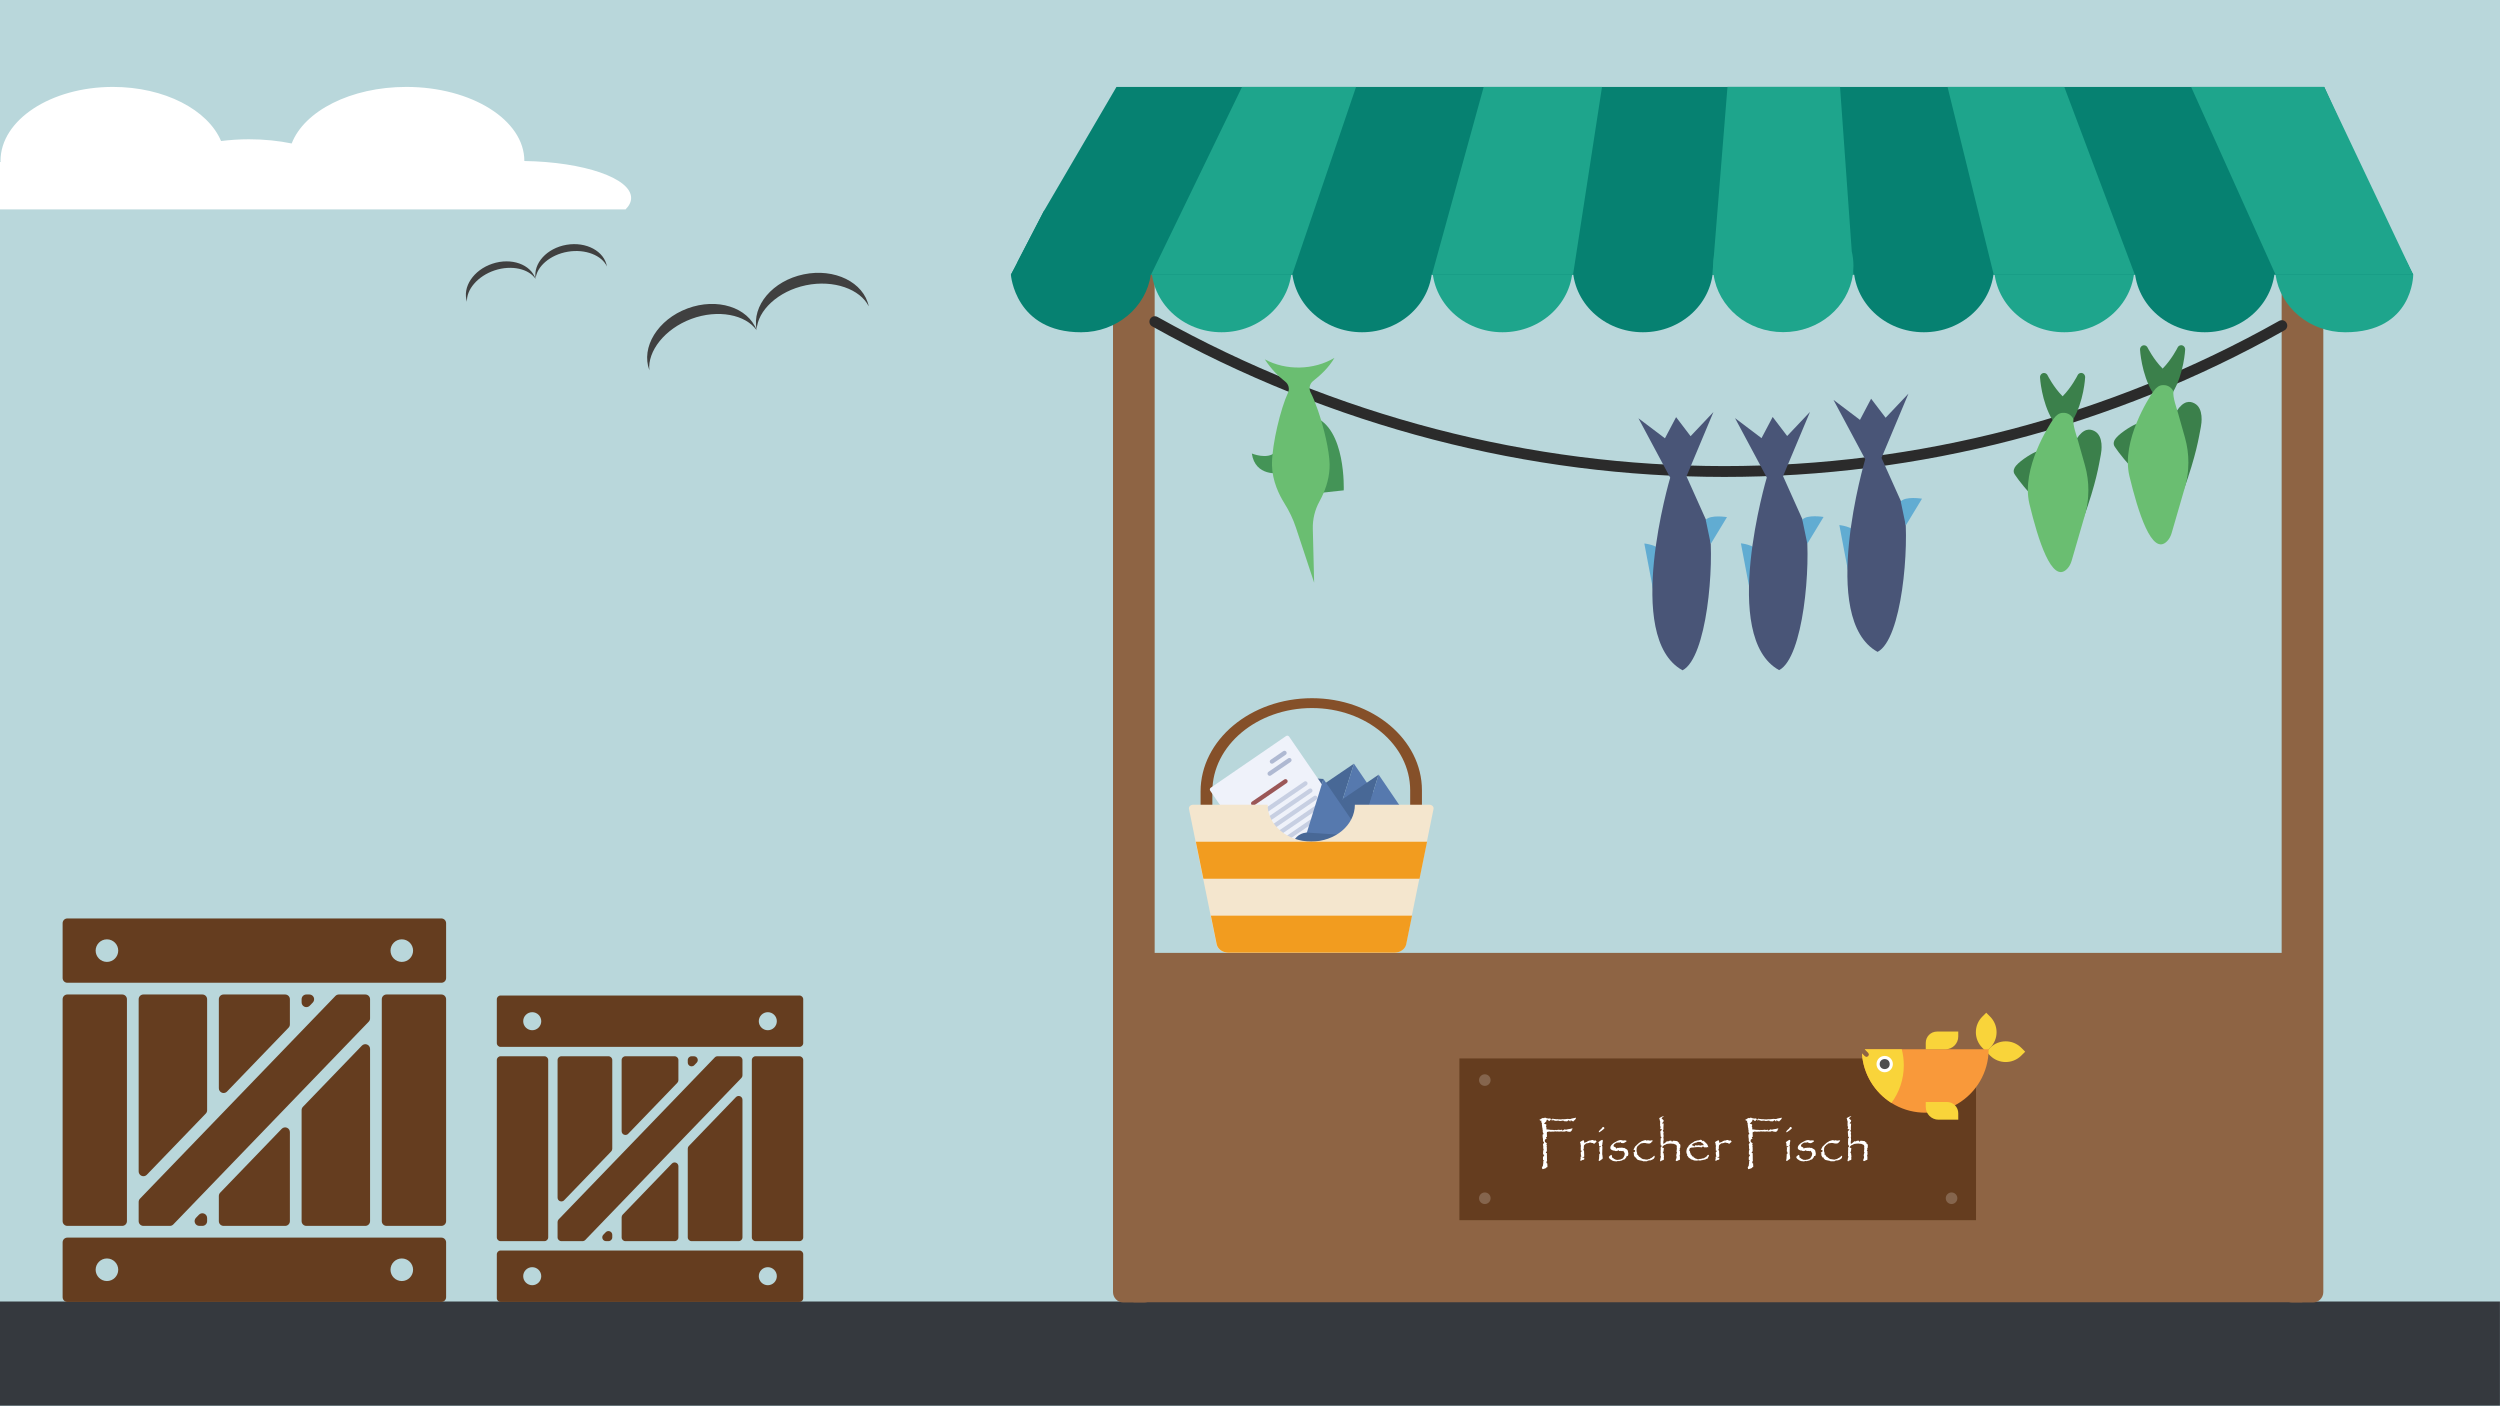 <?xml version="1.0" encoding="UTF-8" standalone="no"?><!DOCTYPE svg PUBLIC "-//W3C//DTD SVG 1.1//EN" "http://www.w3.org/Graphics/SVG/1.1/DTD/svg11.dtd"><svg width="100%" height="100%" viewBox="0 0 1920 1080" version="1.1" xmlns="http://www.w3.org/2000/svg" xmlns:xlink="http://www.w3.org/1999/xlink" xml:space="preserve" xmlns:serif="http://www.serif.com/" style="fill-rule:evenodd;clip-rule:evenodd;stroke-linecap:round;stroke-miterlimit:7;"><rect x="0" y="0" width="1920" height="1080" style="fill:#b9d7db;"/><g transform="matrix(1.028,0,0,1.014,-53.817,-15.595)"><rect x="52.35" y="1001.14" width="1867.65" height="78.861" style="fill:#35393e;"/></g><g transform="matrix(1,0,0,1,72.549,-2.27374e-13)"><g transform="matrix(1.888,0,0,1.615,-812.35,-594.304)"><path d="M861.539,414.324C861.539,411.59 859.64,409.37 857.302,409.37L848.828,409.37C846.49,409.37 844.591,411.59 844.591,414.324L844.591,982.422C844.591,985.156 846.49,987.377 848.828,987.377L857.302,987.377C859.64,987.377 861.539,985.156 861.539,982.422L861.539,414.324Z" style="fill:#8e6444;"/></g><g transform="matrix(9.6944e-16,-15.832,1.553,9.5081e-17,162.221,14371.7)"><rect x="844.591" y="409.37" width="16.948" height="578.007" style="fill:#8e6444;"/></g><g transform="matrix(1.888,0,0,1.615,85.173,-594.304)"><path d="M861.539,414.324C861.539,411.59 859.64,409.37 857.302,409.37L848.828,409.37C846.49,409.37 844.591,411.59 844.591,414.324L844.591,982.422C844.591,985.156 846.49,987.377 848.828,987.377L857.302,987.377C859.64,987.377 861.539,985.156 861.539,982.422L861.539,414.324Z" style="fill:#8e6444;"/></g><g><g transform="matrix(4.167,0,0,4.167,-304.878,-741.787)"><path d="M371.499,227.032C371.499,233.78 365.704,239.25 358.556,239.25C351.408,239.25 345.613,233.78 345.613,227.032C345.613,220.283 351.408,214.813 358.556,214.813C365.704,214.813 371.499,220.283 371.499,227.032Z" style="fill:#068171;fill-rule:nonzero;"/></g><g transform="matrix(4.167,0,0,4.167,-304.878,-741.787)"><path d="M345.613,227.032C345.613,233.78 339.819,239.25 332.671,239.25C325.522,239.25 319.728,233.78 319.728,227.032C319.728,220.283 325.522,214.813 332.671,214.813C339.819,214.813 345.613,220.283 345.613,227.032Z" style="fill:#1ea58c;fill-rule:nonzero;"/></g><g transform="matrix(4.167,0,0,4.167,-304.878,-741.787)"><path d="M319.728,227.032C319.728,233.78 313.933,239.25 306.785,239.25C299.637,239.25 293.842,233.78 293.842,227.032C293.842,220.283 299.637,214.813 306.785,214.813C313.933,214.813 319.728,220.283 319.728,227.032Z" style="fill:#068171;fill-rule:nonzero;"/></g><g transform="matrix(4.167,0,0,4.167,-304.878,-741.787)"><path d="M293.842,227.032C293.842,233.78 288.047,239.25 280.899,239.25C273.751,239.25 267.956,233.78 267.956,227.032C267.956,220.283 273.751,214.813 280.899,214.813C288.047,214.813 293.842,220.283 293.842,227.032Z" style="fill:#1ea58c;fill-rule:nonzero;"/></g><g transform="matrix(4.167,0,0,4.167,-304.878,-741.787)"><path d="M267.958,227.035C267.958,227.581 267.92,228.117 267.846,228.645C267.006,234.634 261.579,239.254 255.018,239.254C242.836,239.254 242.066,228.645 242.066,228.645C242.066,228.645 243.314,226.479 243.327,226.21L248.134,216.933C249.988,215.601 252.311,214.815 255.018,214.815C262.161,214.815 267.958,220.288 267.958,227.035Z" style="fill:#068171;fill-rule:nonzero;"/></g><g transform="matrix(4.167,0,0,4.167,-304.878,-741.787)"><path d="M499.696,227.035L499.696,227.044C499.696,227.59 500.524,228.645 500.524,228.645C500.524,228.645 500.524,239.254 487.98,239.254C481.417,239.254 475.992,234.634 475.151,228.645C475.077,228.117 475.04,227.581 475.04,227.035C475.04,220.288 480.836,214.815 487.98,214.815C490.39,214.815 492.503,215.438 494.246,216.521L499.696,227.035Z" style="fill:#1ea58c;fill-rule:nonzero;"/></g><g transform="matrix(4.167,0,0,4.167,-304.878,-741.787)"><path d="M475.042,227.032C475.042,233.78 469.247,239.25 462.099,239.25C454.951,239.25 449.156,233.78 449.156,227.032C449.156,220.283 454.951,214.813 462.099,214.813C469.247,214.813 475.042,220.283 475.042,227.032Z" style="fill:#068171;fill-rule:nonzero;"/></g><g transform="matrix(4.167,0,0,4.167,-304.878,-741.787)"><path d="M449.156,227.032C449.156,233.78 443.361,239.25 436.213,239.25C429.065,239.25 423.27,233.78 423.27,227.032C423.27,220.283 429.065,214.813 436.213,214.813C443.361,214.813 449.156,220.283 449.156,227.032Z" style="fill:#1ea58c;fill-rule:nonzero;"/></g><g transform="matrix(4.167,0,0,4.167,-304.878,-741.787)"><path d="M423.27,227.032C423.27,233.78 417.475,239.25 410.327,239.25C403.179,239.25 397.385,233.78 397.385,227.032C397.385,220.283 403.179,214.813 410.327,214.813C417.475,214.813 423.27,220.283 423.27,227.032Z" style="fill:#068171;fill-rule:nonzero;"/></g><g transform="matrix(4.167,0,0,4.167,-304.878,-741.787)"><path d="M500.524,228.645L242.066,228.645L243.327,226.21L248.134,216.933L261.525,194.037L484.117,194.037L494.246,216.521L499.696,227.035L499.696,227.044L500.524,228.645Z" style="fill:#068171;fill-rule:nonzero;"/></g><path d="M1349.62,193.157C1350.45,196.706 1350.89,200.394 1350.89,204.179C1350.89,205.591 1350.83,206.989 1350.71,208.373L1350.89,210.9L1350.43,210.9C1346.94,235.839 1324.33,255.088 1296.96,255.088C1269.59,255.088 1246.98,235.839 1243.5,210.9L1242.53,210.9L1243.04,204.578C1243.04,204.443 1243.03,204.311 1243.03,204.179C1243.03,201.39 1243.27,198.653 1243.73,195.985L1254.16,66.7L1340.59,66.7L1349.62,193.157Z" style="fill:#1ea58c;fill-rule:nonzero;"/><g transform="matrix(4.167,0,0,4.167,-304.878,-741.787)"><path d="M345.674,228.645L351.014,194.037L329.207,194.037L319.667,228.645L345.674,228.645Z" style="fill:#1ea58c;fill-rule:nonzero;"/></g><g transform="matrix(4.167,0,0,4.167,-304.878,-741.787)"><path d="M293.903,228.645L305.682,194.037L284.667,194.037L267.896,228.645L293.903,228.645Z" style="fill:#1ea58c;fill-rule:nonzero;"/></g><g transform="matrix(4.167,0,0,4.167,-304.878,-741.787)"><path d="M449.217,228.645L436.213,194.037L414.697,194.037L423.21,228.645L449.217,228.645Z" style="fill:#1ea58c;fill-rule:nonzero;"/></g><g transform="matrix(4.167,0,0,4.167,-304.878,-741.787)"><path d="M500.524,228.645L484.117,194.037L459.591,194.037L475.151,228.645L500.524,228.645Z" style="fill:#1ea58c;fill-rule:nonzero;"/></g></g><g transform="matrix(1,0,0,1,-4.54747e-13,-75.454)"><path d="M814.371,322.488C1090.45,476.817 1415.93,474.047 1679.89,325.517" style="fill:none;stroke:#2b2b2b;stroke-width:8.33px;"/></g></g><g transform="matrix(1.854,0,0,1.854,1120.83,747.057)"><rect x="0" y="35.5" width="214" height="67" style="fill:#653d1f;"/><g transform="matrix(0.539,0,0,0.539,-629.472,-400.219)"><g transform="matrix(41.667,0,0,41.667,1226.52,887.086)"><path d="M0.07,-0.755L0.07,-0.76C0.074,-0.763 0.079,-0.765 0.086,-0.766C0.091,-0.771 0.099,-0.776 0.109,-0.781C0.124,-0.789 0.133,-0.792 0.137,-0.792C0.139,-0.792 0.144,-0.79 0.15,-0.786C0.156,-0.79 0.16,-0.792 0.162,-0.794C0.166,-0.797 0.169,-0.798 0.173,-0.799C0.179,-0.793 0.187,-0.789 0.197,-0.787C0.215,-0.782 0.227,-0.78 0.233,-0.78L0.235,-0.78C0.256,-0.782 0.266,-0.783 0.266,-0.783L0.294,-0.759C0.305,-0.773 0.312,-0.78 0.313,-0.78C0.317,-0.78 0.322,-0.778 0.328,-0.773C0.33,-0.772 0.332,-0.771 0.334,-0.771L0.346,-0.772L0.377,-0.767L0.397,-0.769L0.418,-0.765L0.438,-0.765L0.471,-0.764C0.48,-0.767 0.485,-0.768 0.485,-0.768L0.513,-0.767L0.525,-0.768L0.539,-0.768L0.586,-0.774C0.609,-0.772 0.623,-0.771 0.627,-0.771C0.638,-0.771 0.646,-0.773 0.649,-0.775C0.654,-0.778 0.659,-0.779 0.663,-0.78L0.742,-0.796C0.743,-0.794 0.743,-0.792 0.743,-0.791C0.743,-0.789 0.742,-0.786 0.74,-0.782C0.736,-0.773 0.734,-0.768 0.732,-0.766C0.73,-0.763 0.726,-0.76 0.72,-0.754C0.707,-0.744 0.697,-0.733 0.689,-0.724C0.684,-0.731 0.68,-0.734 0.676,-0.734L0.666,-0.734C0.665,-0.734 0.66,-0.74 0.65,-0.752C0.65,-0.752 0.649,-0.752 0.649,-0.752C0.647,-0.752 0.644,-0.746 0.64,-0.733L0.64,-0.725C0.631,-0.728 0.626,-0.731 0.625,-0.733C0.62,-0.739 0.616,-0.745 0.611,-0.751C0.611,-0.752 0.611,-0.752 0.61,-0.752L0.58,-0.729C0.579,-0.729 0.577,-0.728 0.574,-0.728C0.566,-0.728 0.556,-0.729 0.544,-0.73C0.539,-0.73 0.533,-0.731 0.523,-0.731C0.519,-0.738 0.514,-0.742 0.509,-0.741L0.494,-0.742C0.49,-0.742 0.482,-0.74 0.472,-0.737C0.465,-0.735 0.457,-0.734 0.446,-0.734C0.441,-0.734 0.431,-0.737 0.417,-0.742L0.403,-0.741L0.389,-0.741C0.381,-0.737 0.377,-0.736 0.376,-0.736C0.376,-0.736 0.361,-0.739 0.33,-0.746L0.318,-0.761L0.303,-0.74L0.276,-0.764C0.276,-0.764 0.273,-0.759 0.268,-0.75C0.263,-0.74 0.256,-0.735 0.246,-0.735L0.245,-0.735C0.242,-0.735 0.238,-0.738 0.233,-0.744C0.223,-0.755 0.216,-0.761 0.21,-0.761C0.204,-0.761 0.199,-0.753 0.196,-0.735C0.197,-0.734 0.198,-0.733 0.198,-0.733L0.152,-0.685L0.195,-0.672L0.195,-0.658L0.195,-0.65C0.194,-0.647 0.192,-0.642 0.187,-0.635L0.196,-0.625L0.198,-0.578C0.207,-0.579 0.214,-0.579 0.218,-0.579C0.225,-0.579 0.241,-0.577 0.268,-0.572L0.328,-0.57L0.34,-0.565L0.356,-0.571C0.37,-0.568 0.379,-0.567 0.381,-0.567C0.385,-0.567 0.39,-0.569 0.396,-0.572C0.397,-0.572 0.398,-0.572 0.399,-0.572C0.401,-0.572 0.404,-0.571 0.41,-0.568L0.412,-0.573C0.415,-0.574 0.417,-0.574 0.417,-0.574L0.45,-0.57C0.465,-0.57 0.472,-0.57 0.473,-0.57C0.474,-0.57 0.477,-0.573 0.483,-0.579L0.488,-0.561C0.489,-0.559 0.49,-0.558 0.493,-0.558C0.495,-0.558 0.506,-0.564 0.526,-0.577C0.53,-0.579 0.533,-0.581 0.535,-0.581C0.535,-0.581 0.541,-0.579 0.554,-0.575C0.555,-0.575 0.556,-0.575 0.557,-0.575C0.562,-0.575 0.568,-0.576 0.574,-0.578C0.584,-0.582 0.604,-0.585 0.634,-0.589C0.655,-0.595 0.669,-0.599 0.677,-0.6L0.677,-0.595C0.677,-0.589 0.676,-0.584 0.675,-0.582C0.673,-0.578 0.669,-0.575 0.662,-0.572L0.664,-0.556C0.655,-0.55 0.646,-0.543 0.638,-0.536C0.628,-0.536 0.622,-0.536 0.619,-0.536C0.602,-0.537 0.59,-0.539 0.583,-0.542C0.574,-0.545 0.567,-0.548 0.56,-0.55C0.552,-0.545 0.545,-0.541 0.54,-0.54C0.538,-0.54 0.525,-0.539 0.502,-0.539L0.491,-0.539C0.479,-0.542 0.471,-0.543 0.468,-0.543C0.465,-0.543 0.462,-0.543 0.459,-0.542C0.443,-0.54 0.434,-0.539 0.432,-0.539C0.431,-0.539 0.425,-0.539 0.412,-0.541C0.409,-0.541 0.408,-0.542 0.406,-0.542L0.379,-0.54C0.377,-0.54 0.37,-0.541 0.36,-0.544L0.331,-0.538L0.314,-0.54L0.298,-0.538L0.285,-0.538L0.265,-0.537C0.254,-0.541 0.245,-0.544 0.238,-0.545L0.236,-0.542L0.234,-0.532L0.208,-0.535C0.208,-0.534 0.207,-0.529 0.206,-0.521C0.204,-0.514 0.204,-0.51 0.204,-0.509C0.204,-0.506 0.204,-0.5 0.205,-0.492C0.206,-0.469 0.207,-0.453 0.207,-0.444C0.203,-0.441 0.199,-0.439 0.195,-0.439C0.192,-0.435 0.19,-0.431 0.19,-0.428C0.19,-0.421 0.195,-0.414 0.205,-0.409C0.189,-0.404 0.179,-0.399 0.173,-0.393C0.169,-0.388 0.167,-0.379 0.167,-0.366C0.167,-0.352 0.173,-0.343 0.184,-0.338C0.198,-0.331 0.206,-0.326 0.206,-0.324C0.206,-0.324 0.205,-0.324 0.205,-0.323C0.2,-0.314 0.197,-0.307 0.197,-0.303C0.197,-0.3 0.198,-0.296 0.199,-0.292L0.207,-0.285L0.208,-0.28L0.205,-0.277C0.201,-0.277 0.197,-0.276 0.195,-0.274C0.196,-0.27 0.199,-0.267 0.204,-0.264L0.204,-0.256L0.205,-0.182C0.205,-0.179 0.204,-0.175 0.202,-0.173C0.201,-0.172 0.197,-0.168 0.188,-0.159C0.186,-0.158 0.186,-0.157 0.186,-0.154C0.186,-0.148 0.192,-0.144 0.205,-0.143L0.206,-0.1L0.207,-0.021C0.208,-0.01 0.209,-0.003 0.209,-0.002C0.209,0.005 0.205,0.012 0.195,0.02C0.199,0.041 0.205,0.051 0.214,0.049C0.214,0.059 0.214,0.065 0.214,0.068C0.216,0.088 0.216,0.1 0.216,0.104C0.216,0.114 0.213,0.119 0.208,0.119C0.204,0.119 0.201,0.118 0.196,0.116C0.196,0.125 0.195,0.13 0.192,0.132C0.192,0.132 0.188,0.134 0.182,0.136L0.168,0.142L0.147,0.148C0.136,0.152 0.13,0.154 0.13,0.154C0.128,0.154 0.124,0.152 0.118,0.147C0.119,0.144 0.12,0.142 0.12,0.141C0.12,0.137 0.117,0.132 0.113,0.126C0.116,0.121 0.12,0.112 0.125,0.102C0.13,0.094 0.133,0.09 0.133,0.088C0.134,0.087 0.134,0.083 0.134,0.075C0.138,0.053 0.14,0.032 0.14,0.012C0.14,0.01 0.14,0.005 0.139,-0.001C0.141,-0.003 0.142,-0.004 0.144,-0.004C0.147,-0.004 0.151,-0.003 0.155,-0.001L0.151,-0.01C0.147,-0.011 0.145,-0.012 0.144,-0.012C0.139,-0.013 0.136,-0.014 0.135,-0.015C0.134,-0.017 0.133,-0.024 0.133,-0.038C0.133,-0.058 0.133,-0.069 0.134,-0.07C0.134,-0.072 0.138,-0.076 0.143,-0.08C0.142,-0.082 0.142,-0.085 0.142,-0.087C0.142,-0.09 0.144,-0.092 0.148,-0.094L0.15,-0.092L0.154,-0.095L0.154,-0.108L0.15,-0.106L0.148,-0.117C0.146,-0.116 0.145,-0.116 0.144,-0.116C0.138,-0.116 0.135,-0.119 0.135,-0.125L0.135,-0.14C0.136,-0.145 0.136,-0.157 0.136,-0.176C0.139,-0.183 0.141,-0.187 0.141,-0.188C0.141,-0.19 0.14,-0.193 0.138,-0.197C0.144,-0.204 0.146,-0.209 0.146,-0.214C0.146,-0.217 0.144,-0.221 0.138,-0.225C0.138,-0.234 0.138,-0.24 0.138,-0.244C0.138,-0.249 0.138,-0.254 0.138,-0.258C0.139,-0.264 0.139,-0.267 0.139,-0.27C0.139,-0.271 0.138,-0.276 0.135,-0.286C0.134,-0.29 0.133,-0.295 0.133,-0.3C0.133,-0.307 0.137,-0.313 0.143,-0.315L0.143,-0.325L0.145,-0.325L0.153,-0.333L0.148,-0.349L0.14,-0.352C0.136,-0.36 0.134,-0.365 0.134,-0.367C0.133,-0.369 0.133,-0.382 0.133,-0.407L0.129,-0.426L0.128,-0.442C0.127,-0.453 0.126,-0.46 0.126,-0.461C0.126,-0.468 0.127,-0.477 0.128,-0.487C0.135,-0.487 0.139,-0.488 0.14,-0.49C0.14,-0.491 0.141,-0.495 0.143,-0.502L0.127,-0.534C0.13,-0.542 0.131,-0.548 0.131,-0.55C0.131,-0.552 0.129,-0.559 0.126,-0.573L0.124,-0.599L0.118,-0.623L0.116,-0.652L0.112,-0.668L0.115,-0.684L0.115,-0.685C0.114,-0.688 0.111,-0.696 0.105,-0.708C0.103,-0.712 0.102,-0.718 0.102,-0.727C0.102,-0.73 0.102,-0.735 0.103,-0.742L0.085,-0.739L0.07,-0.755Z" style="fill:#fff;fill-rule:nonzero;"/></g><g transform="matrix(41.667,0,0,41.667,1257.91,887.086)"><path d="M0.063,-0.336C0.064,-0.342 0.068,-0.347 0.072,-0.352C0.075,-0.356 0.083,-0.361 0.097,-0.367C0.111,-0.376 0.119,-0.38 0.121,-0.38C0.127,-0.38 0.131,-0.378 0.134,-0.374L0.136,-0.366L0.14,-0.351C0.139,-0.347 0.139,-0.344 0.139,-0.342C0.139,-0.339 0.14,-0.336 0.144,-0.332C0.151,-0.334 0.159,-0.338 0.17,-0.344L0.191,-0.351L0.211,-0.365L0.225,-0.37C0.232,-0.374 0.236,-0.375 0.236,-0.375C0.236,-0.375 0.24,-0.375 0.247,-0.374L0.249,-0.374C0.25,-0.374 0.261,-0.377 0.282,-0.384C0.284,-0.384 0.289,-0.385 0.296,-0.385C0.302,-0.385 0.306,-0.384 0.308,-0.382C0.308,-0.382 0.312,-0.379 0.318,-0.373C0.322,-0.372 0.325,-0.371 0.325,-0.371C0.326,-0.371 0.331,-0.373 0.339,-0.378C0.34,-0.378 0.341,-0.378 0.342,-0.378C0.346,-0.378 0.351,-0.376 0.356,-0.371C0.362,-0.367 0.365,-0.36 0.368,-0.35C0.363,-0.345 0.353,-0.338 0.338,-0.327C0.331,-0.318 0.326,-0.313 0.323,-0.313C0.318,-0.313 0.311,-0.319 0.302,-0.329C0.296,-0.328 0.292,-0.328 0.288,-0.328C0.283,-0.328 0.276,-0.33 0.267,-0.334C0.259,-0.337 0.251,-0.339 0.243,-0.34C0.239,-0.333 0.234,-0.33 0.227,-0.329C0.217,-0.328 0.212,-0.328 0.209,-0.327C0.196,-0.323 0.19,-0.321 0.19,-0.321C0.189,-0.321 0.186,-0.322 0.182,-0.325C0.176,-0.319 0.164,-0.31 0.148,-0.298C0.138,-0.291 0.132,-0.278 0.133,-0.259L0.133,-0.242C0.133,-0.236 0.133,-0.231 0.133,-0.227C0.133,-0.223 0.13,-0.218 0.122,-0.211C0.128,-0.205 0.13,-0.2 0.13,-0.196C0.13,-0.194 0.13,-0.191 0.129,-0.188L0.137,-0.186L0.138,-0.171L0.141,-0.083L0.139,-0.078L0.126,-0.071C0.108,-0.068 0.099,-0.065 0.099,-0.064C0.099,-0.063 0.109,-0.061 0.129,-0.058L0.138,-0.06C0.141,-0.049 0.143,-0.042 0.143,-0.038C0.143,-0.03 0.139,-0.024 0.131,-0.02C0.128,-0.018 0.12,-0.017 0.106,-0.015C0.104,-0.014 0.097,-0.01 0.085,-0.003C0.083,-0.002 0.081,-0.001 0.079,-0.001C0.071,-0.001 0.067,-0.004 0.067,-0.011C0.067,-0.013 0.069,-0.022 0.074,-0.039C0.075,-0.041 0.075,-0.043 0.075,-0.045C0.075,-0.046 0.074,-0.053 0.073,-0.067C0.073,-0.068 0.073,-0.071 0.075,-0.075L0.086,-0.079C0.087,-0.082 0.087,-0.084 0.087,-0.086C0.087,-0.091 0.084,-0.096 0.08,-0.102L0.08,-0.114C0.08,-0.117 0.079,-0.124 0.077,-0.137C0.078,-0.147 0.078,-0.157 0.078,-0.164C0.09,-0.168 0.096,-0.174 0.096,-0.18C0.096,-0.182 0.096,-0.184 0.095,-0.188C0.091,-0.187 0.088,-0.186 0.085,-0.186C0.083,-0.186 0.08,-0.187 0.077,-0.19L0.077,-0.239C0.077,-0.241 0.076,-0.244 0.076,-0.248L0.076,-0.255C0.076,-0.261 0.078,-0.268 0.083,-0.276C0.078,-0.28 0.076,-0.283 0.075,-0.286C0.075,-0.287 0.074,-0.297 0.073,-0.317C0.073,-0.321 0.069,-0.327 0.063,-0.336Z" style="fill:#fff;fill-rule:nonzero;"/></g><g transform="matrix(41.667,0,0,41.667,1272.01,887.086)"><path d="M0.063,-0.336C0.063,-0.341 0.067,-0.347 0.077,-0.355C0.099,-0.372 0.117,-0.382 0.133,-0.388L0.147,-0.373C0.144,-0.364 0.142,-0.353 0.14,-0.338C0.138,-0.326 0.137,-0.319 0.137,-0.316L0.137,-0.298L0.128,-0.287C0.128,-0.278 0.132,-0.271 0.139,-0.263C0.137,-0.26 0.136,-0.257 0.136,-0.257L0.137,-0.233C0.137,-0.233 0.137,-0.231 0.137,-0.228C0.136,-0.225 0.136,-0.222 0.136,-0.216L0.134,-0.123C0.134,-0.118 0.136,-0.107 0.14,-0.089L0.141,-0.069C0.143,-0.059 0.144,-0.053 0.144,-0.052C0.144,-0.045 0.141,-0.039 0.135,-0.033C0.134,-0.032 0.127,-0.027 0.117,-0.021C0.1,-0.008 0.091,-0.001 0.089,-0C0.086,0.001 0.083,0.002 0.08,0.002C0.076,0.002 0.072,-0 0.068,-0.004C0.07,-0.012 0.07,-0.017 0.071,-0.02C0.071,-0.024 0.073,-0.031 0.076,-0.042L0.077,-0.065L0.08,-0.113L0.08,-0.122C0.08,-0.127 0.083,-0.13 0.087,-0.13C0.089,-0.13 0.09,-0.13 0.092,-0.129C0.094,-0.135 0.095,-0.138 0.095,-0.14C0.095,-0.143 0.094,-0.148 0.092,-0.155C0.091,-0.159 0.09,-0.163 0.089,-0.169L0.081,-0.175C0.082,-0.182 0.082,-0.188 0.082,-0.191C0.082,-0.193 0.082,-0.195 0.082,-0.199L0.082,-0.206C0.082,-0.21 0.083,-0.215 0.086,-0.22C0.083,-0.224 0.082,-0.228 0.082,-0.232L0.082,-0.239L0.081,-0.25C0.102,-0.254 0.112,-0.258 0.112,-0.261C0.112,-0.261 0.112,-0.262 0.111,-0.262C0.106,-0.266 0.1,-0.269 0.093,-0.269C0.088,-0.269 0.082,-0.268 0.074,-0.268C0.075,-0.272 0.076,-0.276 0.076,-0.277C0.076,-0.278 0.074,-0.294 0.072,-0.326C0.071,-0.33 0.068,-0.333 0.063,-0.336ZM0.071,-0.533L0.071,-0.534C0.071,-0.545 0.079,-0.557 0.096,-0.571C0.1,-0.574 0.104,-0.578 0.109,-0.583C0.109,-0.584 0.112,-0.586 0.119,-0.591C0.131,-0.609 0.138,-0.619 0.141,-0.621C0.146,-0.625 0.15,-0.626 0.153,-0.626C0.155,-0.626 0.158,-0.624 0.165,-0.619C0.171,-0.615 0.174,-0.609 0.174,-0.603C0.174,-0.597 0.171,-0.593 0.165,-0.589C0.15,-0.578 0.136,-0.566 0.122,-0.554L0.108,-0.545L0.091,-0.533C0.082,-0.528 0.077,-0.526 0.076,-0.526C0.073,-0.526 0.071,-0.528 0.071,-0.533Z" style="fill:#fff;fill-rule:nonzero;"/></g><g transform="matrix(41.667,0,0,41.667,1280.86,887.086)"><path d="M0.308,-0.187L0.295,-0.178C0.283,-0.181 0.273,-0.183 0.265,-0.183C0.256,-0.183 0.246,-0.182 0.233,-0.181C0.23,-0.189 0.225,-0.194 0.219,-0.198L0.209,-0.186C0.203,-0.185 0.194,-0.183 0.185,-0.181C0.181,-0.18 0.178,-0.179 0.175,-0.179C0.174,-0.179 0.173,-0.179 0.172,-0.18C0.16,-0.182 0.153,-0.184 0.153,-0.184C0.153,-0.184 0.153,-0.183 0.152,-0.182L0.143,-0.192C0.137,-0.19 0.133,-0.188 0.129,-0.188C0.128,-0.188 0.124,-0.19 0.117,-0.193C0.116,-0.194 0.113,-0.195 0.108,-0.197C0.083,-0.206 0.071,-0.22 0.071,-0.24C0.071,-0.257 0.077,-0.274 0.091,-0.291C0.094,-0.296 0.104,-0.305 0.118,-0.317L0.128,-0.326L0.151,-0.34C0.174,-0.354 0.192,-0.364 0.203,-0.368C0.228,-0.379 0.248,-0.384 0.264,-0.384C0.266,-0.384 0.281,-0.38 0.308,-0.374L0.333,-0.378C0.349,-0.377 0.358,-0.376 0.361,-0.375C0.367,-0.371 0.371,-0.368 0.371,-0.365C0.371,-0.361 0.369,-0.358 0.366,-0.355C0.365,-0.354 0.357,-0.349 0.342,-0.34C0.326,-0.331 0.317,-0.326 0.315,-0.326C0.294,-0.326 0.279,-0.328 0.269,-0.331C0.266,-0.337 0.262,-0.343 0.259,-0.347L0.256,-0.347L0.247,-0.337C0.241,-0.337 0.237,-0.337 0.234,-0.337L0.218,-0.338C0.218,-0.338 0.213,-0.337 0.206,-0.335C0.203,-0.337 0.198,-0.338 0.191,-0.338C0.184,-0.333 0.174,-0.326 0.159,-0.318C0.151,-0.314 0.144,-0.308 0.138,-0.299C0.133,-0.291 0.13,-0.283 0.13,-0.275C0.13,-0.272 0.133,-0.267 0.139,-0.262C0.14,-0.261 0.146,-0.258 0.156,-0.254C0.162,-0.251 0.169,-0.247 0.175,-0.243C0.175,-0.241 0.175,-0.238 0.175,-0.237C0.175,-0.23 0.178,-0.227 0.183,-0.227C0.188,-0.227 0.194,-0.231 0.201,-0.239C0.208,-0.238 0.215,-0.238 0.22,-0.238C0.222,-0.238 0.231,-0.239 0.248,-0.242L0.263,-0.241C0.278,-0.243 0.285,-0.244 0.287,-0.244C0.289,-0.244 0.297,-0.241 0.312,-0.237L0.329,-0.239L0.347,-0.227C0.366,-0.218 0.378,-0.209 0.385,-0.202C0.39,-0.195 0.393,-0.19 0.394,-0.186L0.397,-0.17C0.402,-0.15 0.404,-0.139 0.404,-0.136C0.404,-0.134 0.404,-0.129 0.402,-0.119C0.401,-0.098 0.395,-0.088 0.384,-0.088C0.381,-0.088 0.377,-0.088 0.373,-0.089C0.369,-0.073 0.366,-0.064 0.363,-0.062C0.349,-0.045 0.339,-0.033 0.335,-0.027C0.318,-0.025 0.305,-0.02 0.294,-0.012C0.289,-0.008 0.286,-0.006 0.285,-0.006C0.284,-0.006 0.28,-0.005 0.273,-0.004L0.233,0.006C0.22,0.004 0.213,0.003 0.212,0.003C0.21,0.003 0.2,0.006 0.183,0.011L0.171,0.009C0.155,0.008 0.144,0.007 0.136,0.005C0.119,0.001 0.11,-0.002 0.109,-0.004L0.093,-0.014C0.074,-0.026 0.062,-0.034 0.058,-0.04C0.048,-0.051 0.043,-0.062 0.043,-0.073C0.043,-0.075 0.047,-0.079 0.054,-0.084L0.067,-0.097C0.079,-0.106 0.086,-0.11 0.088,-0.11C0.09,-0.11 0.091,-0.11 0.092,-0.109C0.099,-0.102 0.103,-0.094 0.103,-0.085L0.101,-0.07L0.101,-0.069C0.101,-0.066 0.102,-0.064 0.104,-0.063C0.105,-0.061 0.111,-0.058 0.121,-0.052C0.123,-0.05 0.126,-0.048 0.13,-0.045C0.138,-0.038 0.142,-0.035 0.143,-0.035L0.161,-0.027L0.177,-0.019L0.196,-0.019L0.208,-0.016C0.22,-0.02 0.23,-0.022 0.24,-0.022C0.249,-0.022 0.256,-0.024 0.26,-0.026L0.279,-0.035C0.289,-0.039 0.295,-0.041 0.297,-0.042C0.303,-0.047 0.311,-0.058 0.321,-0.075C0.332,-0.092 0.337,-0.112 0.337,-0.134C0.337,-0.139 0.335,-0.143 0.333,-0.147C0.32,-0.167 0.312,-0.18 0.308,-0.187Z" style="fill:#fff;fill-rule:nonzero;"/></g><g transform="matrix(41.667,0,0,41.667,1299.45,887.086)"><path d="M0.052,-0.204C0.057,-0.211 0.064,-0.226 0.074,-0.248C0.081,-0.261 0.085,-0.268 0.088,-0.269C0.094,-0.274 0.1,-0.279 0.105,-0.284L0.117,-0.297L0.133,-0.311L0.154,-0.331L0.167,-0.338L0.178,-0.347L0.188,-0.351L0.203,-0.362L0.229,-0.371C0.244,-0.377 0.254,-0.38 0.258,-0.38C0.266,-0.381 0.273,-0.382 0.279,-0.383C0.285,-0.377 0.29,-0.373 0.293,-0.373C0.293,-0.373 0.301,-0.375 0.317,-0.38C0.319,-0.38 0.32,-0.38 0.321,-0.38C0.321,-0.38 0.328,-0.379 0.342,-0.375C0.344,-0.375 0.347,-0.374 0.351,-0.374C0.356,-0.374 0.361,-0.373 0.363,-0.373C0.379,-0.377 0.387,-0.379 0.389,-0.379C0.395,-0.379 0.401,-0.377 0.407,-0.373C0.405,-0.365 0.403,-0.36 0.4,-0.357C0.397,-0.354 0.392,-0.351 0.384,-0.349L0.381,-0.336C0.37,-0.331 0.364,-0.327 0.36,-0.324C0.356,-0.321 0.353,-0.32 0.352,-0.319C0.352,-0.319 0.349,-0.32 0.344,-0.32L0.324,-0.319L0.31,-0.321L0.298,-0.322C0.287,-0.326 0.278,-0.328 0.271,-0.329C0.268,-0.329 0.265,-0.329 0.26,-0.329C0.254,-0.33 0.249,-0.33 0.245,-0.33C0.243,-0.33 0.23,-0.328 0.209,-0.324C0.198,-0.323 0.19,-0.321 0.187,-0.32C0.183,-0.318 0.176,-0.311 0.166,-0.301C0.163,-0.298 0.157,-0.296 0.148,-0.294C0.147,-0.287 0.146,-0.282 0.143,-0.28C0.14,-0.277 0.134,-0.275 0.125,-0.274C0.126,-0.27 0.126,-0.267 0.126,-0.264C0.126,-0.263 0.122,-0.256 0.113,-0.243C0.111,-0.239 0.109,-0.219 0.109,-0.184C0.109,-0.176 0.113,-0.161 0.122,-0.14C0.116,-0.131 0.114,-0.124 0.113,-0.12C0.115,-0.118 0.121,-0.117 0.13,-0.114C0.144,-0.096 0.153,-0.083 0.157,-0.074L0.169,-0.073C0.174,-0.066 0.177,-0.062 0.179,-0.061L0.197,-0.049L0.21,-0.039C0.223,-0.034 0.23,-0.031 0.233,-0.031C0.235,-0.03 0.243,-0.029 0.256,-0.029L0.274,-0.025L0.291,-0.024L0.304,-0.022C0.31,-0.023 0.321,-0.027 0.336,-0.034L0.345,-0.031C0.349,-0.034 0.352,-0.036 0.353,-0.037C0.356,-0.038 0.362,-0.042 0.372,-0.05C0.38,-0.051 0.388,-0.054 0.394,-0.06C0.399,-0.065 0.404,-0.07 0.411,-0.073C0.413,-0.075 0.416,-0.077 0.419,-0.081C0.427,-0.09 0.432,-0.094 0.436,-0.094C0.439,-0.094 0.441,-0.093 0.444,-0.089C0.441,-0.076 0.439,-0.065 0.439,-0.056C0.432,-0.049 0.427,-0.043 0.423,-0.036C0.416,-0.034 0.406,-0.028 0.394,-0.02C0.388,-0.019 0.384,-0.017 0.379,-0.014C0.373,-0.01 0.368,-0.008 0.364,-0.008L0.347,-0.009C0.329,-0.005 0.319,-0.003 0.316,-0.002C0.315,-0.002 0.311,0.001 0.303,0.007C0.301,0.008 0.3,0.008 0.298,0.008L0.249,0.008C0.247,0.008 0.242,0.008 0.235,0.009C0.227,0.004 0.22,0.001 0.213,0C0.204,-0 0.191,-0.003 0.173,-0.008L0.162,-0.01L0.148,-0.014C0.139,-0.016 0.134,-0.017 0.132,-0.018C0.129,-0.019 0.127,-0.021 0.124,-0.024C0.107,-0.041 0.099,-0.05 0.099,-0.053C0.099,-0.056 0.099,-0.059 0.1,-0.063C0.1,-0.063 0.1,-0.064 0.1,-0.064L0.083,-0.061C0.083,-0.061 0.083,-0.061 0.082,-0.062C0.076,-0.074 0.072,-0.082 0.069,-0.085C0.064,-0.092 0.061,-0.098 0.061,-0.103C0.061,-0.105 0.06,-0.111 0.059,-0.121L0.059,-0.122L0.062,-0.136C0.052,-0.142 0.048,-0.147 0.048,-0.149C0.048,-0.15 0.056,-0.155 0.071,-0.164C0.079,-0.169 0.083,-0.176 0.083,-0.186C0.083,-0.195 0.073,-0.201 0.052,-0.204Z" style="fill:#fff;fill-rule:nonzero;"/></g><g transform="matrix(41.667,0,0,41.667,1318.9,887.086)"><path d="M0.058,-0.782C0.061,-0.788 0.067,-0.793 0.078,-0.798L0.11,-0.815C0.119,-0.819 0.127,-0.821 0.136,-0.821C0.139,-0.821 0.143,-0.82 0.147,-0.817C0.132,-0.81 0.123,-0.806 0.121,-0.804L0.103,-0.784L0.14,-0.749C0.142,-0.747 0.143,-0.744 0.143,-0.739C0.143,-0.736 0.141,-0.731 0.137,-0.723C0.134,-0.716 0.133,-0.713 0.133,-0.713L0.125,-0.709C0.124,-0.709 0.122,-0.707 0.121,-0.703C0.119,-0.7 0.118,-0.697 0.118,-0.695C0.118,-0.692 0.119,-0.688 0.12,-0.683C0.124,-0.683 0.128,-0.685 0.132,-0.688C0.136,-0.689 0.139,-0.69 0.142,-0.691L0.137,-0.605C0.137,-0.603 0.138,-0.599 0.138,-0.593C0.139,-0.588 0.139,-0.584 0.139,-0.582C0.139,-0.575 0.135,-0.567 0.127,-0.56C0.127,-0.552 0.128,-0.548 0.13,-0.546L0.139,-0.536C0.141,-0.534 0.142,-0.53 0.142,-0.524C0.142,-0.522 0.14,-0.514 0.136,-0.5L0.139,-0.481C0.141,-0.463 0.142,-0.454 0.142,-0.453C0.142,-0.452 0.14,-0.447 0.136,-0.437L0.14,-0.416L0.139,-0.406C0.141,-0.396 0.142,-0.391 0.142,-0.391C0.142,-0.389 0.141,-0.387 0.141,-0.385C0.137,-0.367 0.135,-0.35 0.135,-0.333C0.135,-0.327 0.136,-0.319 0.14,-0.312C0.157,-0.322 0.178,-0.339 0.203,-0.362L0.223,-0.358C0.231,-0.363 0.239,-0.367 0.248,-0.369C0.263,-0.372 0.272,-0.373 0.275,-0.373C0.279,-0.373 0.283,-0.371 0.288,-0.366L0.291,-0.355L0.303,-0.355C0.305,-0.357 0.308,-0.361 0.311,-0.367C0.312,-0.37 0.314,-0.371 0.316,-0.371L0.346,-0.369C0.375,-0.367 0.39,-0.365 0.393,-0.363C0.393,-0.363 0.399,-0.357 0.409,-0.345C0.413,-0.341 0.42,-0.336 0.43,-0.332L0.423,-0.317C0.427,-0.314 0.433,-0.313 0.44,-0.313C0.447,-0.304 0.45,-0.295 0.45,-0.286C0.45,-0.276 0.45,-0.264 0.449,-0.252C0.448,-0.241 0.445,-0.234 0.442,-0.23C0.44,-0.228 0.438,-0.226 0.436,-0.224L0.443,-0.205L0.434,-0.193L0.432,-0.189L0.445,-0.175C0.444,-0.171 0.443,-0.168 0.443,-0.167L0.443,-0.154L0.445,-0.125L0.445,-0.12C0.439,-0.11 0.437,-0.104 0.437,-0.102C0.437,-0.1 0.439,-0.089 0.443,-0.068L0.442,-0.026C0.442,-0.026 0.442,-0.024 0.442,-0.021C0.435,-0.016 0.426,-0.013 0.415,-0.011C0.41,-0.007 0.404,-0.004 0.398,-0.001C0.391,0.001 0.385,0.004 0.379,0.006L0.362,-0.009C0.365,-0.017 0.368,-0.026 0.373,-0.036C0.378,-0.048 0.381,-0.061 0.381,-0.073C0.381,-0.076 0.379,-0.084 0.374,-0.096L0.375,-0.103L0.378,-0.121C0.382,-0.131 0.385,-0.145 0.388,-0.162L0.379,-0.167C0.379,-0.178 0.381,-0.197 0.385,-0.224L0.385,-0.233C0.383,-0.249 0.382,-0.257 0.382,-0.257C0.382,-0.257 0.382,-0.259 0.384,-0.261C0.385,-0.264 0.386,-0.266 0.386,-0.268L0.386,-0.269C0.386,-0.27 0.383,-0.276 0.379,-0.285C0.376,-0.291 0.372,-0.295 0.367,-0.298C0.366,-0.3 0.36,-0.301 0.351,-0.304C0.338,-0.31 0.33,-0.314 0.328,-0.314C0.326,-0.315 0.319,-0.315 0.307,-0.315C0.289,-0.318 0.278,-0.319 0.275,-0.319C0.272,-0.319 0.269,-0.319 0.265,-0.318C0.251,-0.317 0.243,-0.317 0.241,-0.317C0.229,-0.317 0.216,-0.315 0.202,-0.312L0.195,-0.31L0.167,-0.295L0.15,-0.29C0.126,-0.268 0.114,-0.257 0.114,-0.254C0.114,-0.246 0.125,-0.239 0.146,-0.235C0.145,-0.228 0.144,-0.224 0.144,-0.222C0.142,-0.212 0.14,-0.194 0.139,-0.168C0.132,-0.168 0.128,-0.167 0.125,-0.164L0.125,-0.161C0.133,-0.151 0.139,-0.143 0.141,-0.136C0.143,-0.127 0.145,-0.113 0.146,-0.094L0.148,-0.079L0.144,-0.057L0.146,-0.044L0.146,-0.036L0.146,-0.027C0.146,-0.025 0.145,-0.021 0.141,-0.017C0.141,-0.016 0.131,-0.013 0.11,-0.006C0.105,-0.005 0.097,0.001 0.087,0.011L0.076,0.001C0.076,-0.009 0.078,-0.021 0.083,-0.036L0.083,-0.05C0.083,-0.05 0.085,-0.055 0.089,-0.063C0.092,-0.067 0.093,-0.071 0.093,-0.075C0.093,-0.077 0.092,-0.08 0.09,-0.083C0.086,-0.09 0.084,-0.094 0.084,-0.095L0.086,-0.121L0.086,-0.11L0.086,-0.144L0.087,-0.157L0.086,-0.175L0.088,-0.212L0.087,-0.24C0.088,-0.243 0.088,-0.247 0.089,-0.25C0.089,-0.251 0.093,-0.255 0.102,-0.262C0.104,-0.264 0.104,-0.266 0.104,-0.27C0.104,-0.275 0.104,-0.28 0.103,-0.286L0.091,-0.282C0.087,-0.298 0.085,-0.315 0.085,-0.335C0.085,-0.36 0.086,-0.387 0.088,-0.418L0.104,-0.42C0.101,-0.427 0.098,-0.435 0.096,-0.443L0.085,-0.451C0.086,-0.46 0.087,-0.467 0.087,-0.472C0.087,-0.477 0.086,-0.482 0.085,-0.488C0.082,-0.511 0.081,-0.527 0.081,-0.536C0.081,-0.544 0.084,-0.55 0.09,-0.555C0.105,-0.567 0.113,-0.573 0.113,-0.574L0.113,-0.575C0.106,-0.582 0.094,-0.585 0.078,-0.586C0.079,-0.591 0.08,-0.597 0.081,-0.604C0.085,-0.616 0.087,-0.622 0.087,-0.624C0.087,-0.629 0.083,-0.634 0.077,-0.639C0.077,-0.648 0.077,-0.654 0.077,-0.659C0.077,-0.665 0.077,-0.671 0.077,-0.676C0.076,-0.687 0.076,-0.695 0.076,-0.698C0.076,-0.7 0.077,-0.707 0.079,-0.719C0.071,-0.744 0.067,-0.758 0.067,-0.761C0.067,-0.764 0.067,-0.768 0.067,-0.772L0.058,-0.782Z" style="fill:#fff;fill-rule:nonzero;"/></g><g transform="matrix(41.667,0,0,41.667,1340.25,887.086)"><path d="M0.345,-0.363L0.36,-0.373C0.365,-0.367 0.369,-0.363 0.371,-0.362C0.371,-0.361 0.375,-0.36 0.381,-0.357C0.384,-0.355 0.398,-0.342 0.423,-0.316C0.431,-0.308 0.436,-0.3 0.439,-0.293C0.442,-0.287 0.444,-0.279 0.447,-0.271C0.449,-0.266 0.451,-0.26 0.454,-0.253L0.451,-0.25C0.447,-0.25 0.442,-0.252 0.436,-0.254L0.417,-0.247L0.401,-0.25L0.386,-0.246C0.366,-0.26 0.355,-0.268 0.354,-0.268C0.353,-0.268 0.345,-0.261 0.332,-0.248C0.311,-0.251 0.3,-0.253 0.298,-0.253C0.293,-0.253 0.287,-0.253 0.28,-0.252L0.277,-0.254C0.272,-0.253 0.258,-0.253 0.235,-0.253L0.217,-0.251L0.194,-0.249L0.171,-0.245L0.151,-0.246C0.132,-0.24 0.119,-0.236 0.112,-0.235C0.111,-0.224 0.109,-0.217 0.107,-0.212C0.105,-0.208 0.102,-0.202 0.096,-0.196C0.106,-0.189 0.112,-0.184 0.112,-0.181C0.116,-0.16 0.119,-0.146 0.122,-0.139L0.13,-0.134L0.128,-0.116L0.143,-0.112C0.146,-0.099 0.151,-0.09 0.156,-0.085C0.161,-0.081 0.169,-0.078 0.18,-0.077C0.182,-0.067 0.184,-0.061 0.188,-0.059C0.191,-0.057 0.196,-0.055 0.206,-0.055L0.214,-0.042C0.217,-0.043 0.221,-0.043 0.223,-0.043C0.225,-0.043 0.235,-0.039 0.252,-0.031C0.256,-0.029 0.261,-0.028 0.265,-0.028C0.269,-0.028 0.278,-0.03 0.29,-0.034L0.321,-0.037L0.345,-0.044C0.357,-0.045 0.364,-0.046 0.368,-0.047C0.374,-0.049 0.384,-0.055 0.398,-0.064C0.413,-0.073 0.421,-0.079 0.423,-0.082C0.429,-0.089 0.435,-0.097 0.44,-0.105C0.443,-0.109 0.447,-0.111 0.454,-0.111C0.457,-0.111 0.461,-0.109 0.466,-0.105C0.464,-0.093 0.462,-0.086 0.46,-0.082C0.446,-0.059 0.438,-0.044 0.434,-0.036C0.43,-0.038 0.426,-0.039 0.423,-0.039C0.421,-0.039 0.416,-0.036 0.407,-0.029C0.401,-0.025 0.394,-0.023 0.385,-0.022C0.365,-0.017 0.351,-0.014 0.343,-0.013C0.33,-0.011 0.321,-0.01 0.318,-0.009C0.308,-0.006 0.303,-0.004 0.302,-0.004L0.273,-0.009L0.256,-0.006L0.248,-0.005C0.24,-0.004 0.234,-0.004 0.23,-0.004C0.226,-0.004 0.214,-0.005 0.194,-0.007C0.188,-0.008 0.185,-0.008 0.185,-0.008L0.175,-0.015C0.15,-0.022 0.137,-0.027 0.134,-0.028C0.133,-0.029 0.127,-0.034 0.118,-0.042C0.117,-0.043 0.111,-0.047 0.101,-0.053C0.091,-0.059 0.087,-0.063 0.086,-0.066L0.077,-0.082C0.076,-0.084 0.07,-0.09 0.061,-0.1C0.064,-0.105 0.065,-0.109 0.065,-0.112C0.065,-0.113 0.061,-0.122 0.053,-0.139C0.05,-0.144 0.049,-0.158 0.049,-0.181C0.049,-0.188 0.052,-0.2 0.056,-0.216C0.06,-0.229 0.063,-0.236 0.064,-0.238L0.081,-0.257L0.092,-0.28C0.103,-0.291 0.116,-0.302 0.13,-0.315L0.166,-0.337L0.202,-0.362L0.215,-0.365L0.252,-0.376L0.276,-0.378C0.295,-0.386 0.306,-0.389 0.308,-0.389C0.326,-0.389 0.338,-0.381 0.345,-0.363ZM0.288,-0.29L0.296,-0.28C0.303,-0.281 0.307,-0.282 0.31,-0.282C0.318,-0.284 0.327,-0.286 0.336,-0.289L0.364,-0.287C0.364,-0.287 0.365,-0.288 0.366,-0.292C0.367,-0.293 0.367,-0.295 0.367,-0.296C0.367,-0.299 0.365,-0.303 0.361,-0.307C0.36,-0.308 0.359,-0.31 0.356,-0.313C0.348,-0.323 0.343,-0.328 0.341,-0.328L0.325,-0.335C0.323,-0.336 0.32,-0.34 0.316,-0.347C0.306,-0.348 0.29,-0.349 0.268,-0.349L0.258,-0.349L0.241,-0.339C0.241,-0.339 0.232,-0.336 0.214,-0.333C0.201,-0.328 0.189,-0.323 0.178,-0.318C0.176,-0.317 0.17,-0.311 0.159,-0.302C0.157,-0.3 0.153,-0.297 0.148,-0.293L0.148,-0.29L0.149,-0.289L0.185,-0.275L0.195,-0.264L0.214,-0.287C0.216,-0.288 0.218,-0.289 0.22,-0.289C0.221,-0.289 0.229,-0.287 0.244,-0.283L0.245,-0.283C0.249,-0.283 0.258,-0.284 0.272,-0.288C0.276,-0.289 0.281,-0.289 0.288,-0.29Z" style="fill:#fff;fill-rule:nonzero;"/></g><g transform="matrix(41.667,0,0,41.667,1361.69,887.086)"><path d="M0.063,-0.336C0.064,-0.342 0.068,-0.347 0.072,-0.352C0.075,-0.356 0.083,-0.361 0.097,-0.367C0.111,-0.376 0.119,-0.38 0.121,-0.38C0.127,-0.38 0.131,-0.378 0.134,-0.374L0.136,-0.366L0.14,-0.351C0.139,-0.347 0.139,-0.344 0.139,-0.342C0.139,-0.339 0.14,-0.336 0.144,-0.332C0.151,-0.334 0.159,-0.338 0.17,-0.344L0.191,-0.351L0.211,-0.365L0.225,-0.37C0.232,-0.374 0.236,-0.375 0.236,-0.375C0.236,-0.375 0.24,-0.375 0.247,-0.374L0.249,-0.374C0.25,-0.374 0.261,-0.377 0.282,-0.384C0.284,-0.384 0.289,-0.385 0.296,-0.385C0.302,-0.385 0.306,-0.384 0.308,-0.382C0.308,-0.382 0.312,-0.379 0.318,-0.373C0.322,-0.372 0.325,-0.371 0.325,-0.371C0.326,-0.371 0.331,-0.373 0.339,-0.378C0.34,-0.378 0.341,-0.378 0.342,-0.378C0.346,-0.378 0.351,-0.376 0.356,-0.371C0.362,-0.367 0.365,-0.36 0.368,-0.35C0.363,-0.345 0.353,-0.338 0.338,-0.327C0.331,-0.318 0.326,-0.313 0.323,-0.313C0.318,-0.313 0.311,-0.319 0.302,-0.329C0.296,-0.328 0.292,-0.328 0.288,-0.328C0.283,-0.328 0.276,-0.33 0.267,-0.334C0.259,-0.337 0.251,-0.339 0.243,-0.34C0.239,-0.333 0.234,-0.33 0.227,-0.329C0.217,-0.328 0.212,-0.328 0.209,-0.327C0.196,-0.323 0.19,-0.321 0.19,-0.321C0.189,-0.321 0.186,-0.322 0.182,-0.325C0.176,-0.319 0.164,-0.31 0.148,-0.298C0.138,-0.291 0.132,-0.278 0.133,-0.259L0.133,-0.242C0.133,-0.236 0.133,-0.231 0.133,-0.227C0.133,-0.223 0.13,-0.218 0.122,-0.211C0.128,-0.205 0.13,-0.2 0.13,-0.196C0.13,-0.194 0.13,-0.191 0.129,-0.188L0.137,-0.186L0.138,-0.171L0.141,-0.083L0.139,-0.078L0.126,-0.071C0.108,-0.068 0.099,-0.065 0.099,-0.064C0.099,-0.063 0.109,-0.061 0.129,-0.058L0.138,-0.06C0.141,-0.049 0.143,-0.042 0.143,-0.038C0.143,-0.03 0.139,-0.024 0.131,-0.02C0.128,-0.018 0.12,-0.017 0.106,-0.015C0.104,-0.014 0.097,-0.01 0.085,-0.003C0.083,-0.002 0.081,-0.001 0.079,-0.001C0.071,-0.001 0.067,-0.004 0.067,-0.011C0.067,-0.013 0.069,-0.022 0.074,-0.039C0.075,-0.041 0.075,-0.043 0.075,-0.045C0.075,-0.046 0.074,-0.053 0.073,-0.067C0.073,-0.068 0.073,-0.071 0.075,-0.075L0.086,-0.079C0.087,-0.082 0.087,-0.084 0.087,-0.086C0.087,-0.091 0.084,-0.096 0.08,-0.102L0.08,-0.114C0.08,-0.117 0.079,-0.124 0.077,-0.137C0.078,-0.147 0.078,-0.157 0.078,-0.164C0.09,-0.168 0.096,-0.174 0.096,-0.18C0.096,-0.182 0.096,-0.184 0.095,-0.188C0.091,-0.187 0.088,-0.186 0.085,-0.186C0.083,-0.186 0.08,-0.187 0.077,-0.19L0.077,-0.239C0.077,-0.241 0.076,-0.244 0.076,-0.248L0.076,-0.255C0.076,-0.261 0.078,-0.268 0.083,-0.276C0.078,-0.28 0.076,-0.283 0.075,-0.286C0.075,-0.287 0.074,-0.297 0.073,-0.317C0.073,-0.321 0.069,-0.327 0.063,-0.336Z" style="fill:#fff;fill-rule:nonzero;"/></g><g transform="matrix(41.667,0,0,41.667,1384.68,887.086)"><path d="M0.07,-0.755L0.07,-0.76C0.074,-0.763 0.079,-0.765 0.086,-0.766C0.091,-0.771 0.099,-0.776 0.109,-0.781C0.124,-0.789 0.133,-0.792 0.137,-0.792C0.139,-0.792 0.144,-0.79 0.15,-0.786C0.156,-0.79 0.16,-0.792 0.162,-0.794C0.166,-0.797 0.169,-0.798 0.173,-0.799C0.179,-0.793 0.187,-0.789 0.197,-0.787C0.215,-0.782 0.227,-0.78 0.233,-0.78L0.235,-0.78C0.256,-0.782 0.266,-0.783 0.266,-0.783L0.294,-0.759C0.305,-0.773 0.312,-0.78 0.313,-0.78C0.317,-0.78 0.322,-0.778 0.328,-0.773C0.33,-0.772 0.332,-0.771 0.334,-0.771L0.346,-0.772L0.377,-0.767L0.397,-0.769L0.418,-0.765L0.438,-0.765L0.471,-0.764C0.48,-0.767 0.485,-0.768 0.485,-0.768L0.513,-0.767L0.525,-0.768L0.539,-0.768L0.586,-0.774C0.609,-0.772 0.623,-0.771 0.627,-0.771C0.638,-0.771 0.646,-0.773 0.649,-0.775C0.654,-0.778 0.659,-0.779 0.663,-0.78L0.742,-0.796C0.743,-0.794 0.743,-0.792 0.743,-0.791C0.743,-0.789 0.742,-0.786 0.74,-0.782C0.736,-0.773 0.734,-0.768 0.732,-0.766C0.73,-0.763 0.726,-0.76 0.72,-0.754C0.707,-0.744 0.697,-0.733 0.689,-0.724C0.684,-0.731 0.68,-0.734 0.676,-0.734L0.666,-0.734C0.665,-0.734 0.66,-0.74 0.65,-0.752C0.65,-0.752 0.649,-0.752 0.649,-0.752C0.647,-0.752 0.644,-0.746 0.64,-0.733L0.64,-0.725C0.631,-0.728 0.626,-0.731 0.625,-0.733C0.62,-0.739 0.616,-0.745 0.611,-0.751C0.611,-0.752 0.611,-0.752 0.61,-0.752L0.58,-0.729C0.579,-0.729 0.577,-0.728 0.574,-0.728C0.566,-0.728 0.556,-0.729 0.544,-0.73C0.539,-0.73 0.533,-0.731 0.523,-0.731C0.519,-0.738 0.514,-0.742 0.509,-0.741L0.494,-0.742C0.49,-0.742 0.482,-0.74 0.472,-0.737C0.465,-0.735 0.457,-0.734 0.446,-0.734C0.441,-0.734 0.431,-0.737 0.417,-0.742L0.403,-0.741L0.389,-0.741C0.381,-0.737 0.377,-0.736 0.376,-0.736C0.376,-0.736 0.361,-0.739 0.33,-0.746L0.318,-0.761L0.303,-0.74L0.276,-0.764C0.276,-0.764 0.273,-0.759 0.268,-0.75C0.263,-0.74 0.256,-0.735 0.246,-0.735L0.245,-0.735C0.242,-0.735 0.238,-0.738 0.233,-0.744C0.223,-0.755 0.216,-0.761 0.21,-0.761C0.204,-0.761 0.199,-0.753 0.196,-0.735C0.197,-0.734 0.198,-0.733 0.198,-0.733L0.152,-0.685L0.195,-0.672L0.195,-0.658L0.195,-0.65C0.194,-0.647 0.192,-0.642 0.187,-0.635L0.196,-0.625L0.198,-0.578C0.207,-0.579 0.214,-0.579 0.218,-0.579C0.225,-0.579 0.241,-0.577 0.268,-0.572L0.328,-0.57L0.34,-0.565L0.356,-0.571C0.37,-0.568 0.379,-0.567 0.381,-0.567C0.385,-0.567 0.39,-0.569 0.396,-0.572C0.397,-0.572 0.398,-0.572 0.399,-0.572C0.401,-0.572 0.404,-0.571 0.41,-0.568L0.412,-0.573C0.415,-0.574 0.417,-0.574 0.417,-0.574L0.45,-0.57C0.465,-0.57 0.472,-0.57 0.473,-0.57C0.474,-0.57 0.477,-0.573 0.483,-0.579L0.488,-0.561C0.489,-0.559 0.49,-0.558 0.493,-0.558C0.495,-0.558 0.506,-0.564 0.526,-0.577C0.53,-0.579 0.533,-0.581 0.535,-0.581C0.535,-0.581 0.541,-0.579 0.554,-0.575C0.555,-0.575 0.556,-0.575 0.557,-0.575C0.562,-0.575 0.568,-0.576 0.574,-0.578C0.584,-0.582 0.604,-0.585 0.634,-0.589C0.655,-0.595 0.669,-0.599 0.677,-0.6L0.677,-0.595C0.677,-0.589 0.676,-0.584 0.675,-0.582C0.673,-0.578 0.669,-0.575 0.662,-0.572L0.664,-0.556C0.655,-0.55 0.646,-0.543 0.638,-0.536C0.628,-0.536 0.622,-0.536 0.619,-0.536C0.602,-0.537 0.59,-0.539 0.583,-0.542C0.574,-0.545 0.567,-0.548 0.56,-0.55C0.552,-0.545 0.545,-0.541 0.54,-0.54C0.538,-0.54 0.525,-0.539 0.502,-0.539L0.491,-0.539C0.479,-0.542 0.471,-0.543 0.468,-0.543C0.465,-0.543 0.462,-0.543 0.459,-0.542C0.443,-0.54 0.434,-0.539 0.432,-0.539C0.431,-0.539 0.425,-0.539 0.412,-0.541C0.409,-0.541 0.408,-0.542 0.406,-0.542L0.379,-0.54C0.377,-0.54 0.37,-0.541 0.36,-0.544L0.331,-0.538L0.314,-0.54L0.298,-0.538L0.285,-0.538L0.265,-0.537C0.254,-0.541 0.245,-0.544 0.238,-0.545L0.236,-0.542L0.234,-0.532L0.208,-0.535C0.208,-0.534 0.207,-0.529 0.206,-0.521C0.204,-0.514 0.204,-0.51 0.204,-0.509C0.204,-0.506 0.204,-0.5 0.205,-0.492C0.206,-0.469 0.207,-0.453 0.207,-0.444C0.203,-0.441 0.199,-0.439 0.195,-0.439C0.192,-0.435 0.19,-0.431 0.19,-0.428C0.19,-0.421 0.195,-0.414 0.205,-0.409C0.189,-0.404 0.179,-0.399 0.173,-0.393C0.169,-0.388 0.167,-0.379 0.167,-0.366C0.167,-0.352 0.173,-0.343 0.184,-0.338C0.198,-0.331 0.206,-0.326 0.206,-0.324C0.206,-0.324 0.205,-0.324 0.205,-0.323C0.2,-0.314 0.197,-0.307 0.197,-0.303C0.197,-0.3 0.198,-0.296 0.199,-0.292L0.207,-0.285L0.208,-0.28L0.205,-0.277C0.201,-0.277 0.197,-0.276 0.195,-0.274C0.196,-0.27 0.199,-0.267 0.204,-0.264L0.204,-0.256L0.205,-0.182C0.205,-0.179 0.204,-0.175 0.202,-0.173C0.201,-0.172 0.197,-0.168 0.188,-0.159C0.186,-0.158 0.186,-0.157 0.186,-0.154C0.186,-0.148 0.192,-0.144 0.205,-0.143L0.206,-0.1L0.207,-0.021C0.208,-0.01 0.209,-0.003 0.209,-0.002C0.209,0.005 0.205,0.012 0.195,0.02C0.199,0.041 0.205,0.051 0.214,0.049C0.214,0.059 0.214,0.065 0.214,0.068C0.216,0.088 0.216,0.1 0.216,0.104C0.216,0.114 0.213,0.119 0.208,0.119C0.204,0.119 0.201,0.118 0.196,0.116C0.196,0.125 0.195,0.13 0.192,0.132C0.192,0.132 0.188,0.134 0.182,0.136L0.168,0.142L0.147,0.148C0.136,0.152 0.13,0.154 0.13,0.154C0.128,0.154 0.124,0.152 0.118,0.147C0.119,0.144 0.12,0.142 0.12,0.141C0.12,0.137 0.117,0.132 0.113,0.126C0.116,0.121 0.12,0.112 0.125,0.102C0.13,0.094 0.133,0.09 0.133,0.088C0.134,0.087 0.134,0.083 0.134,0.075C0.138,0.053 0.14,0.032 0.14,0.012C0.14,0.01 0.14,0.005 0.139,-0.001C0.141,-0.003 0.142,-0.004 0.144,-0.004C0.147,-0.004 0.151,-0.003 0.155,-0.001L0.151,-0.01C0.147,-0.011 0.145,-0.012 0.144,-0.012C0.139,-0.013 0.136,-0.014 0.135,-0.015C0.134,-0.017 0.133,-0.024 0.133,-0.038C0.133,-0.058 0.133,-0.069 0.134,-0.07C0.134,-0.072 0.138,-0.076 0.143,-0.08C0.142,-0.082 0.142,-0.085 0.142,-0.087C0.142,-0.09 0.144,-0.092 0.148,-0.094L0.15,-0.092L0.154,-0.095L0.154,-0.108L0.15,-0.106L0.148,-0.117C0.146,-0.116 0.145,-0.116 0.144,-0.116C0.138,-0.116 0.135,-0.119 0.135,-0.125L0.135,-0.14C0.136,-0.145 0.136,-0.157 0.136,-0.176C0.139,-0.183 0.141,-0.187 0.141,-0.188C0.141,-0.19 0.14,-0.193 0.138,-0.197C0.144,-0.204 0.146,-0.209 0.146,-0.214C0.146,-0.217 0.144,-0.221 0.138,-0.225C0.138,-0.234 0.138,-0.24 0.138,-0.244C0.138,-0.249 0.138,-0.254 0.138,-0.258C0.139,-0.264 0.139,-0.267 0.139,-0.27C0.139,-0.271 0.138,-0.276 0.135,-0.286C0.134,-0.29 0.133,-0.295 0.133,-0.3C0.133,-0.307 0.137,-0.313 0.143,-0.315L0.143,-0.325L0.145,-0.325L0.153,-0.333L0.148,-0.349L0.14,-0.352C0.136,-0.36 0.134,-0.365 0.134,-0.367C0.133,-0.369 0.133,-0.382 0.133,-0.407L0.129,-0.426L0.128,-0.442C0.127,-0.453 0.126,-0.46 0.126,-0.461C0.126,-0.468 0.127,-0.477 0.128,-0.487C0.135,-0.487 0.139,-0.488 0.14,-0.49C0.14,-0.491 0.141,-0.495 0.143,-0.502L0.127,-0.534C0.13,-0.542 0.131,-0.548 0.131,-0.55C0.131,-0.552 0.129,-0.559 0.126,-0.573L0.124,-0.599L0.118,-0.623L0.116,-0.652L0.112,-0.668L0.115,-0.684L0.115,-0.685C0.114,-0.688 0.111,-0.696 0.105,-0.708C0.103,-0.712 0.102,-0.718 0.102,-0.727C0.102,-0.73 0.102,-0.735 0.103,-0.742L0.085,-0.739L0.07,-0.755Z" style="fill:#fff;fill-rule:nonzero;"/></g><g transform="matrix(41.667,0,0,41.667,1416.07,887.086)"><path d="M0.063,-0.336C0.063,-0.341 0.067,-0.347 0.077,-0.355C0.099,-0.372 0.117,-0.382 0.133,-0.388L0.147,-0.373C0.144,-0.364 0.142,-0.353 0.14,-0.338C0.138,-0.326 0.137,-0.319 0.137,-0.316L0.137,-0.298L0.128,-0.287C0.128,-0.278 0.132,-0.271 0.139,-0.263C0.137,-0.26 0.136,-0.257 0.136,-0.257L0.137,-0.233C0.137,-0.233 0.137,-0.231 0.137,-0.228C0.136,-0.225 0.136,-0.222 0.136,-0.216L0.134,-0.123C0.134,-0.118 0.136,-0.107 0.14,-0.089L0.141,-0.069C0.143,-0.059 0.144,-0.053 0.144,-0.052C0.144,-0.045 0.141,-0.039 0.135,-0.033C0.134,-0.032 0.127,-0.027 0.117,-0.021C0.1,-0.008 0.091,-0.001 0.089,-0C0.086,0.001 0.083,0.002 0.08,0.002C0.076,0.002 0.072,-0 0.068,-0.004C0.07,-0.012 0.07,-0.017 0.071,-0.02C0.071,-0.024 0.073,-0.031 0.076,-0.042L0.077,-0.065L0.08,-0.113L0.08,-0.122C0.08,-0.127 0.083,-0.13 0.087,-0.13C0.089,-0.13 0.09,-0.13 0.092,-0.129C0.094,-0.135 0.095,-0.138 0.095,-0.14C0.095,-0.143 0.094,-0.148 0.092,-0.155C0.091,-0.159 0.09,-0.163 0.089,-0.169L0.081,-0.175C0.082,-0.182 0.082,-0.188 0.082,-0.191C0.082,-0.193 0.082,-0.195 0.082,-0.199L0.082,-0.206C0.082,-0.21 0.083,-0.215 0.086,-0.22C0.083,-0.224 0.082,-0.228 0.082,-0.232L0.082,-0.239L0.081,-0.25C0.102,-0.254 0.112,-0.258 0.112,-0.261C0.112,-0.261 0.112,-0.262 0.111,-0.262C0.106,-0.266 0.1,-0.269 0.093,-0.269C0.088,-0.269 0.082,-0.268 0.074,-0.268C0.075,-0.272 0.076,-0.276 0.076,-0.277C0.076,-0.278 0.074,-0.294 0.072,-0.326C0.071,-0.33 0.068,-0.333 0.063,-0.336ZM0.071,-0.533L0.071,-0.534C0.071,-0.545 0.079,-0.557 0.096,-0.571C0.1,-0.574 0.104,-0.578 0.109,-0.583C0.109,-0.584 0.112,-0.586 0.119,-0.591C0.131,-0.609 0.138,-0.619 0.141,-0.621C0.146,-0.625 0.15,-0.626 0.153,-0.626C0.155,-0.626 0.158,-0.624 0.165,-0.619C0.171,-0.615 0.174,-0.609 0.174,-0.603C0.174,-0.597 0.171,-0.593 0.165,-0.589C0.15,-0.578 0.136,-0.566 0.122,-0.554L0.108,-0.545L0.091,-0.533C0.082,-0.528 0.077,-0.526 0.076,-0.526C0.073,-0.526 0.071,-0.528 0.071,-0.533Z" style="fill:#fff;fill-rule:nonzero;"/></g><g transform="matrix(41.667,0,0,41.667,1424.92,887.086)"><path d="M0.308,-0.187L0.295,-0.178C0.283,-0.181 0.273,-0.183 0.265,-0.183C0.256,-0.183 0.246,-0.182 0.233,-0.181C0.23,-0.189 0.225,-0.194 0.219,-0.198L0.209,-0.186C0.203,-0.185 0.194,-0.183 0.185,-0.181C0.181,-0.18 0.178,-0.179 0.175,-0.179C0.174,-0.179 0.173,-0.179 0.172,-0.18C0.16,-0.182 0.153,-0.184 0.153,-0.184C0.153,-0.184 0.153,-0.183 0.152,-0.182L0.143,-0.192C0.137,-0.19 0.133,-0.188 0.129,-0.188C0.128,-0.188 0.124,-0.19 0.117,-0.193C0.116,-0.194 0.113,-0.195 0.108,-0.197C0.083,-0.206 0.071,-0.22 0.071,-0.24C0.071,-0.257 0.077,-0.274 0.091,-0.291C0.094,-0.296 0.104,-0.305 0.118,-0.317L0.128,-0.326L0.151,-0.34C0.174,-0.354 0.192,-0.364 0.203,-0.368C0.228,-0.379 0.248,-0.384 0.264,-0.384C0.266,-0.384 0.281,-0.38 0.308,-0.374L0.333,-0.378C0.349,-0.377 0.358,-0.376 0.361,-0.375C0.367,-0.371 0.371,-0.368 0.371,-0.365C0.371,-0.361 0.369,-0.358 0.366,-0.355C0.365,-0.354 0.357,-0.349 0.342,-0.34C0.326,-0.331 0.317,-0.326 0.315,-0.326C0.294,-0.326 0.279,-0.328 0.269,-0.331C0.266,-0.337 0.262,-0.343 0.259,-0.347L0.256,-0.347L0.247,-0.337C0.241,-0.337 0.237,-0.337 0.234,-0.337L0.218,-0.338C0.218,-0.338 0.213,-0.337 0.206,-0.335C0.203,-0.337 0.198,-0.338 0.191,-0.338C0.184,-0.333 0.174,-0.326 0.159,-0.318C0.151,-0.314 0.144,-0.308 0.138,-0.299C0.133,-0.291 0.13,-0.283 0.13,-0.275C0.13,-0.272 0.133,-0.267 0.139,-0.262C0.14,-0.261 0.146,-0.258 0.156,-0.254C0.162,-0.251 0.169,-0.247 0.175,-0.243C0.175,-0.241 0.175,-0.238 0.175,-0.237C0.175,-0.23 0.178,-0.227 0.183,-0.227C0.188,-0.227 0.194,-0.231 0.201,-0.239C0.208,-0.238 0.215,-0.238 0.22,-0.238C0.222,-0.238 0.231,-0.239 0.248,-0.242L0.263,-0.241C0.278,-0.243 0.285,-0.244 0.287,-0.244C0.289,-0.244 0.297,-0.241 0.312,-0.237L0.329,-0.239L0.347,-0.227C0.366,-0.218 0.378,-0.209 0.385,-0.202C0.39,-0.195 0.393,-0.19 0.394,-0.186L0.397,-0.17C0.402,-0.15 0.404,-0.139 0.404,-0.136C0.404,-0.134 0.404,-0.129 0.402,-0.119C0.401,-0.098 0.395,-0.088 0.384,-0.088C0.381,-0.088 0.377,-0.088 0.373,-0.089C0.369,-0.073 0.366,-0.064 0.363,-0.062C0.349,-0.045 0.339,-0.033 0.335,-0.027C0.318,-0.025 0.305,-0.02 0.294,-0.012C0.289,-0.008 0.286,-0.006 0.285,-0.006C0.284,-0.006 0.28,-0.005 0.273,-0.004L0.233,0.006C0.22,0.004 0.213,0.003 0.212,0.003C0.21,0.003 0.2,0.006 0.183,0.011L0.171,0.009C0.155,0.008 0.144,0.007 0.136,0.005C0.119,0.001 0.11,-0.002 0.109,-0.004L0.093,-0.014C0.074,-0.026 0.062,-0.034 0.058,-0.04C0.048,-0.051 0.043,-0.062 0.043,-0.073C0.043,-0.075 0.047,-0.079 0.054,-0.084L0.067,-0.097C0.079,-0.106 0.086,-0.11 0.088,-0.11C0.09,-0.11 0.091,-0.11 0.092,-0.109C0.099,-0.102 0.103,-0.094 0.103,-0.085L0.101,-0.07L0.101,-0.069C0.101,-0.066 0.102,-0.064 0.104,-0.063C0.105,-0.061 0.111,-0.058 0.121,-0.052C0.123,-0.05 0.126,-0.048 0.13,-0.045C0.138,-0.038 0.142,-0.035 0.143,-0.035L0.161,-0.027L0.177,-0.019L0.196,-0.019L0.208,-0.016C0.22,-0.02 0.23,-0.022 0.24,-0.022C0.249,-0.022 0.256,-0.024 0.26,-0.026L0.279,-0.035C0.289,-0.039 0.295,-0.041 0.297,-0.042C0.303,-0.047 0.311,-0.058 0.321,-0.075C0.332,-0.092 0.337,-0.112 0.337,-0.134C0.337,-0.139 0.335,-0.143 0.333,-0.147C0.32,-0.167 0.312,-0.18 0.308,-0.187Z" style="fill:#fff;fill-rule:nonzero;"/></g><g transform="matrix(41.667,0,0,41.667,1443.52,887.086)"><path d="M0.052,-0.204C0.057,-0.211 0.064,-0.226 0.074,-0.248C0.081,-0.261 0.085,-0.268 0.088,-0.269C0.094,-0.274 0.1,-0.279 0.105,-0.284L0.117,-0.297L0.133,-0.311L0.154,-0.331L0.167,-0.338L0.178,-0.347L0.188,-0.351L0.203,-0.362L0.229,-0.371C0.244,-0.377 0.254,-0.38 0.258,-0.38C0.266,-0.381 0.273,-0.382 0.279,-0.383C0.285,-0.377 0.29,-0.373 0.293,-0.373C0.293,-0.373 0.301,-0.375 0.317,-0.38C0.319,-0.38 0.32,-0.38 0.321,-0.38C0.321,-0.38 0.328,-0.379 0.342,-0.375C0.344,-0.375 0.347,-0.374 0.351,-0.374C0.356,-0.374 0.361,-0.373 0.363,-0.373C0.379,-0.377 0.387,-0.379 0.389,-0.379C0.395,-0.379 0.401,-0.377 0.407,-0.373C0.405,-0.365 0.403,-0.36 0.4,-0.357C0.397,-0.354 0.392,-0.351 0.384,-0.349L0.381,-0.336C0.37,-0.331 0.364,-0.327 0.36,-0.324C0.356,-0.321 0.353,-0.32 0.352,-0.319C0.352,-0.319 0.349,-0.32 0.344,-0.32L0.324,-0.319L0.31,-0.321L0.298,-0.322C0.287,-0.326 0.278,-0.328 0.271,-0.329C0.268,-0.329 0.265,-0.329 0.26,-0.329C0.254,-0.33 0.249,-0.33 0.245,-0.33C0.243,-0.33 0.23,-0.328 0.209,-0.324C0.198,-0.323 0.19,-0.321 0.187,-0.32C0.183,-0.318 0.176,-0.311 0.166,-0.301C0.163,-0.298 0.157,-0.296 0.148,-0.294C0.147,-0.287 0.146,-0.282 0.143,-0.28C0.14,-0.277 0.134,-0.275 0.125,-0.274C0.126,-0.27 0.126,-0.267 0.126,-0.264C0.126,-0.263 0.122,-0.256 0.113,-0.243C0.111,-0.239 0.109,-0.219 0.109,-0.184C0.109,-0.176 0.113,-0.161 0.122,-0.14C0.116,-0.131 0.114,-0.124 0.113,-0.12C0.115,-0.118 0.121,-0.117 0.13,-0.114C0.144,-0.096 0.153,-0.083 0.157,-0.074L0.169,-0.073C0.174,-0.066 0.177,-0.062 0.179,-0.061L0.197,-0.049L0.21,-0.039C0.223,-0.034 0.23,-0.031 0.233,-0.031C0.235,-0.03 0.243,-0.029 0.256,-0.029L0.274,-0.025L0.291,-0.024L0.304,-0.022C0.31,-0.023 0.321,-0.027 0.336,-0.034L0.345,-0.031C0.349,-0.034 0.352,-0.036 0.353,-0.037C0.356,-0.038 0.362,-0.042 0.372,-0.05C0.38,-0.051 0.388,-0.054 0.394,-0.06C0.399,-0.065 0.404,-0.07 0.411,-0.073C0.413,-0.075 0.416,-0.077 0.419,-0.081C0.427,-0.09 0.432,-0.094 0.436,-0.094C0.439,-0.094 0.441,-0.093 0.444,-0.089C0.441,-0.076 0.439,-0.065 0.439,-0.056C0.432,-0.049 0.427,-0.043 0.423,-0.036C0.416,-0.034 0.406,-0.028 0.394,-0.02C0.388,-0.019 0.384,-0.017 0.379,-0.014C0.373,-0.01 0.368,-0.008 0.364,-0.008L0.347,-0.009C0.329,-0.005 0.319,-0.003 0.316,-0.002C0.315,-0.002 0.311,0.001 0.303,0.007C0.301,0.008 0.3,0.008 0.298,0.008L0.249,0.008C0.247,0.008 0.242,0.008 0.235,0.009C0.227,0.004 0.22,0.001 0.213,0C0.204,-0 0.191,-0.003 0.173,-0.008L0.162,-0.01L0.148,-0.014C0.139,-0.016 0.134,-0.017 0.132,-0.018C0.129,-0.019 0.127,-0.021 0.124,-0.024C0.107,-0.041 0.099,-0.05 0.099,-0.053C0.099,-0.056 0.099,-0.059 0.1,-0.063C0.1,-0.063 0.1,-0.064 0.1,-0.064L0.083,-0.061C0.083,-0.061 0.083,-0.061 0.082,-0.062C0.076,-0.074 0.072,-0.082 0.069,-0.085C0.064,-0.092 0.061,-0.098 0.061,-0.103C0.061,-0.105 0.06,-0.111 0.059,-0.121L0.059,-0.122L0.062,-0.136C0.052,-0.142 0.048,-0.147 0.048,-0.149C0.048,-0.15 0.056,-0.155 0.071,-0.164C0.079,-0.169 0.083,-0.176 0.083,-0.186C0.083,-0.195 0.073,-0.201 0.052,-0.204Z" style="fill:#fff;fill-rule:nonzero;"/></g><g transform="matrix(41.667,0,0,41.667,1462.97,887.086)"><path d="M0.058,-0.782C0.061,-0.788 0.067,-0.793 0.078,-0.798L0.11,-0.815C0.119,-0.819 0.127,-0.821 0.136,-0.821C0.139,-0.821 0.143,-0.82 0.147,-0.817C0.132,-0.81 0.123,-0.806 0.121,-0.804L0.103,-0.784L0.14,-0.749C0.142,-0.747 0.143,-0.744 0.143,-0.739C0.143,-0.736 0.141,-0.731 0.137,-0.723C0.134,-0.716 0.133,-0.713 0.133,-0.713L0.125,-0.709C0.124,-0.709 0.122,-0.707 0.121,-0.703C0.119,-0.7 0.118,-0.697 0.118,-0.695C0.118,-0.692 0.119,-0.688 0.12,-0.683C0.124,-0.683 0.128,-0.685 0.132,-0.688C0.136,-0.689 0.139,-0.69 0.142,-0.691L0.137,-0.605C0.137,-0.603 0.138,-0.599 0.138,-0.593C0.139,-0.588 0.139,-0.584 0.139,-0.582C0.139,-0.575 0.135,-0.567 0.127,-0.56C0.127,-0.552 0.128,-0.548 0.13,-0.546L0.139,-0.536C0.141,-0.534 0.142,-0.53 0.142,-0.524C0.142,-0.522 0.14,-0.514 0.136,-0.5L0.139,-0.481C0.141,-0.463 0.142,-0.454 0.142,-0.453C0.142,-0.452 0.14,-0.447 0.136,-0.437L0.14,-0.416L0.139,-0.406C0.141,-0.396 0.142,-0.391 0.142,-0.391C0.142,-0.389 0.141,-0.387 0.141,-0.385C0.137,-0.367 0.135,-0.35 0.135,-0.333C0.135,-0.327 0.136,-0.319 0.14,-0.312C0.157,-0.322 0.178,-0.339 0.203,-0.362L0.223,-0.358C0.231,-0.363 0.239,-0.367 0.248,-0.369C0.263,-0.372 0.272,-0.373 0.275,-0.373C0.279,-0.373 0.283,-0.371 0.288,-0.366L0.291,-0.355L0.303,-0.355C0.305,-0.357 0.308,-0.361 0.311,-0.367C0.312,-0.37 0.314,-0.371 0.316,-0.371L0.346,-0.369C0.375,-0.367 0.39,-0.365 0.393,-0.363C0.393,-0.363 0.399,-0.357 0.409,-0.345C0.413,-0.341 0.42,-0.336 0.43,-0.332L0.423,-0.317C0.427,-0.314 0.433,-0.313 0.44,-0.313C0.447,-0.304 0.45,-0.295 0.45,-0.286C0.45,-0.276 0.45,-0.264 0.449,-0.252C0.448,-0.241 0.445,-0.234 0.442,-0.23C0.44,-0.228 0.438,-0.226 0.436,-0.224L0.443,-0.205L0.434,-0.193L0.432,-0.189L0.445,-0.175C0.444,-0.171 0.443,-0.168 0.443,-0.167L0.443,-0.154L0.445,-0.125L0.445,-0.12C0.439,-0.11 0.437,-0.104 0.437,-0.102C0.437,-0.1 0.439,-0.089 0.443,-0.068L0.442,-0.026C0.442,-0.026 0.442,-0.024 0.442,-0.021C0.435,-0.016 0.426,-0.013 0.415,-0.011C0.41,-0.007 0.404,-0.004 0.398,-0.001C0.391,0.001 0.385,0.004 0.379,0.006L0.362,-0.009C0.365,-0.017 0.368,-0.026 0.373,-0.036C0.378,-0.048 0.381,-0.061 0.381,-0.073C0.381,-0.076 0.379,-0.084 0.374,-0.096L0.375,-0.103L0.378,-0.121C0.382,-0.131 0.385,-0.145 0.388,-0.162L0.379,-0.167C0.379,-0.178 0.381,-0.197 0.385,-0.224L0.385,-0.233C0.383,-0.249 0.382,-0.257 0.382,-0.257C0.382,-0.257 0.382,-0.259 0.384,-0.261C0.385,-0.264 0.386,-0.266 0.386,-0.268L0.386,-0.269C0.386,-0.27 0.383,-0.276 0.379,-0.285C0.376,-0.291 0.372,-0.295 0.367,-0.298C0.366,-0.3 0.36,-0.301 0.351,-0.304C0.338,-0.31 0.33,-0.314 0.328,-0.314C0.326,-0.315 0.319,-0.315 0.307,-0.315C0.289,-0.318 0.278,-0.319 0.275,-0.319C0.272,-0.319 0.269,-0.319 0.265,-0.318C0.251,-0.317 0.243,-0.317 0.241,-0.317C0.229,-0.317 0.216,-0.315 0.202,-0.312L0.195,-0.31L0.167,-0.295L0.15,-0.29C0.126,-0.268 0.114,-0.257 0.114,-0.254C0.114,-0.246 0.125,-0.239 0.146,-0.235C0.145,-0.228 0.144,-0.224 0.144,-0.222C0.142,-0.212 0.14,-0.194 0.139,-0.168C0.132,-0.168 0.128,-0.167 0.125,-0.164L0.125,-0.161C0.133,-0.151 0.139,-0.143 0.141,-0.136C0.143,-0.127 0.145,-0.113 0.146,-0.094L0.148,-0.079L0.144,-0.057L0.146,-0.044L0.146,-0.036L0.146,-0.027C0.146,-0.025 0.145,-0.021 0.141,-0.017C0.141,-0.016 0.131,-0.013 0.11,-0.006C0.105,-0.005 0.097,0.001 0.087,0.011L0.076,0.001C0.076,-0.009 0.078,-0.021 0.083,-0.036L0.083,-0.05C0.083,-0.05 0.085,-0.055 0.089,-0.063C0.092,-0.067 0.093,-0.071 0.093,-0.075C0.093,-0.077 0.092,-0.08 0.09,-0.083C0.086,-0.09 0.084,-0.094 0.084,-0.095L0.086,-0.121L0.086,-0.11L0.086,-0.144L0.087,-0.157L0.086,-0.175L0.088,-0.212L0.087,-0.24C0.088,-0.243 0.088,-0.247 0.089,-0.25C0.089,-0.251 0.093,-0.255 0.102,-0.262C0.104,-0.264 0.104,-0.266 0.104,-0.27C0.104,-0.275 0.104,-0.28 0.103,-0.286L0.091,-0.282C0.087,-0.298 0.085,-0.315 0.085,-0.335C0.085,-0.36 0.086,-0.387 0.088,-0.418L0.104,-0.42C0.101,-0.427 0.098,-0.435 0.096,-0.443L0.085,-0.451C0.086,-0.46 0.087,-0.467 0.087,-0.472C0.087,-0.477 0.086,-0.482 0.085,-0.488C0.082,-0.511 0.081,-0.527 0.081,-0.536C0.081,-0.544 0.084,-0.55 0.09,-0.555C0.105,-0.567 0.113,-0.573 0.113,-0.574L0.113,-0.575C0.106,-0.582 0.094,-0.585 0.078,-0.586C0.079,-0.591 0.08,-0.597 0.081,-0.604C0.085,-0.616 0.087,-0.622 0.087,-0.624C0.087,-0.629 0.083,-0.634 0.077,-0.639C0.077,-0.648 0.077,-0.654 0.077,-0.659C0.077,-0.665 0.077,-0.671 0.077,-0.676C0.076,-0.687 0.076,-0.695 0.076,-0.698C0.076,-0.7 0.077,-0.707 0.079,-0.719C0.071,-0.744 0.067,-0.758 0.067,-0.761C0.067,-0.764 0.067,-0.768 0.067,-0.772L0.058,-0.782Z" style="fill:#fff;fill-rule:nonzero;"/></g></g><circle cx="10.522" cy="44.471" r="2.399" style="fill:#85654d;"/><circle cx="10.522" cy="93.417" r="2.399" style="fill:#85654d;"/><circle cx="203.862" cy="44.471" r="2.399" style="fill:#85654d;"/><circle cx="203.862" cy="93.417" r="2.399" style="fill:#85654d;"/></g><g transform="matrix(4.167,0,0,4.167,-1249.02,-585.417)"><path d="M416.06,176.968C416.06,177.71 415.704,178.416 415.038,179.078L274.525,179.078C277.069,178.213 281.566,177.639 286.686,177.639C287.508,177.639 288.319,177.657 289.096,177.683C289.074,177.48 289.052,177.268 289.052,177.065C289.052,173.367 293.883,170.366 299.858,170.34C299.847,170.278 299.836,170.207 299.836,170.145C299.836,162.607 309.109,156.508 320.548,156.508C330.066,156.508 338.051,160.727 340.484,166.482C342.127,166.279 343.838,166.156 345.615,166.156C348.424,166.156 351.09,166.438 353.5,166.932C355.81,160.948 364.384,156.508 374.623,156.508C386.64,156.508 396.38,162.607 396.38,170.145L396.38,170.163C407.33,170.34 416.06,173.314 416.06,176.968Z" style="fill:#fff;fill-rule:nonzero;"/></g><g transform="matrix(1.009,-0.098,0.098,1.009,131.034,123.767)"><g transform="matrix(0.149,0.56,-0.35,0.093,438.619,59.985)"><path d="M180.209,102.718C148.015,102.718 121.878,156.386 121.878,222.491C121.878,288.596 148.015,342.265 180.209,342.265C156.064,332.284 136.461,282.051 136.461,222.491C136.461,162.932 156.064,112.699 180.209,102.718Z" style="fill:#404040;"/></g><g transform="matrix(0.062,0.576,-0.36,0.039,541.601,52.835)"><path d="M180.209,102.718C148.015,102.718 121.878,156.386 121.878,222.491C121.878,288.596 148.015,342.265 180.209,342.265C156.064,332.284 136.461,282.051 136.461,222.491C136.461,162.932 156.064,112.699 180.209,102.718Z" style="fill:#404040;"/></g></g><g transform="matrix(0.639,-0.039,0.039,0.639,130.254,122.127)"><g transform="matrix(0.149,0.56,-0.35,0.093,438.619,59.985)"><path d="M180.209,102.718C148.015,102.718 121.878,156.386 121.878,222.491C121.878,288.596 148.015,342.265 180.209,342.265C156.064,332.284 136.461,282.051 136.461,222.491C136.461,162.932 156.064,112.699 180.209,102.718Z" style="fill:#404040;"/></g><g transform="matrix(0.062,0.576,-0.36,0.039,541.601,52.835)"><path d="M180.209,102.718C148.015,102.718 121.878,156.386 121.878,222.491C121.878,288.596 148.015,342.265 180.209,342.265C156.064,332.284 136.461,282.051 136.461,222.491C136.461,162.932 156.064,112.699 180.209,102.718Z" style="fill:#404040;"/></g></g><g transform="matrix(0.636,0,0,0.636,381.555,764.546)"><path d="M155.305,168.422C156.525,168.422 157.723,167.934 158.604,167.02L217.993,105.397C218.812,104.544 219.273,103.405 219.273,102.22L219.273,77.948C219.273,75.419 217.224,73.369 214.695,73.369L155.306,73.369C152.777,73.369 150.727,75.419 150.727,77.948L150.727,163.844C150.727,165.711 151.861,167.391 153.592,168.09C154.147,168.313 154.729,168.422 155.305,168.422Z" style="fill:#653d1f;fill-rule:nonzero;"/><path d="M288.756,122.708L231.861,181.741C231.041,182.594 230.581,183.733 230.581,184.92L230.581,292.055C230.581,294.582 232.631,296.633 235.16,296.633L292.054,296.633C294.583,296.633 296.633,294.582 296.633,292.055L296.633,125.886C296.633,124.018 295.498,122.338 293.767,121.639C292.035,120.941 290.054,121.364 288.756,122.708Z" style="fill:#653d1f;fill-rule:nonzero;"/><path d="M77.946,248.694C79.166,248.694 80.363,248.207 81.244,247.293L138.137,188.26C138.959,187.407 139.418,186.269 139.418,185.082L139.418,77.946C139.418,75.417 137.368,73.367 134.839,73.367L77.946,73.367C75.417,73.367 73.367,75.417 73.367,77.946L73.367,244.114C73.367,245.982 74.502,247.663 76.233,248.361C76.788,248.585 77.37,248.694 77.946,248.694Z" style="fill:#653d1f;fill-rule:nonzero;"/><path d="M4.579,296.633L57.477,296.633C60.006,296.633 62.057,294.582 62.057,292.055L62.057,77.946C62.057,75.417 60.006,73.367 57.477,73.367L4.579,73.367C2.05,73.368 0,75.417 0,77.946L0,292.053C0,294.583 2.05,296.633 4.579,296.633Z" style="fill:#653d1f;fill-rule:nonzero;"/><path d="M73.367,292.055C73.367,294.582 75.417,296.633 77.946,296.633L103.486,296.633C104.729,296.633 105.92,296.126 106.783,295.231L295.35,99.589C296.173,98.735 296.633,97.597 296.633,96.412L296.633,77.946C296.633,75.417 294.583,73.367 292.054,73.367L266.513,73.367C265.27,73.367 264.079,73.873 263.215,74.768L74.65,270.352C73.827,271.206 73.367,272.344 73.367,273.53L73.367,292.055Z" style="fill:#653d1f;fill-rule:nonzero;"/><path d="M365.421,307.942L4.579,307.942C2.05,307.942 0,309.994 0,312.522L0,365.42C0,367.949 2.05,370 4.579,370L365.421,370C367.95,370 370,367.949 370,365.421L370,312.523C370,309.994 367.95,307.942 365.421,307.942ZM31.861,338.954C31.861,332.947 36.75,328.058 42.758,328.058C48.765,328.058 53.653,332.948 53.653,338.954C53.653,344.96 48.765,349.848 42.758,349.848C36.75,349.847 31.861,344.96 31.861,338.954ZM316.347,338.954C316.347,332.947 321.235,328.058 327.243,328.058C333.251,328.058 338.139,332.948 338.139,338.954C338.139,344.96 333.251,349.848 327.243,349.848C321.235,349.848 316.347,344.96 316.347,338.954Z" style="fill:#653d1f;fill-rule:nonzero;"/><path d="M235.16,85.562C236.379,85.562 237.577,85.075 238.458,84.162L241.384,81.125C242.658,79.803 243.02,77.846 242.301,76.155C241.583,74.465 239.924,73.368 238.087,73.368L235.16,73.368C232.631,73.368 230.581,75.418 230.581,77.947L230.581,80.983C230.581,82.85 231.715,84.532 233.445,85.229C234.001,85.454 234.583,85.562 235.16,85.562Z" style="fill:#653d1f;fill-rule:nonzero;"/><path d="M211.396,202.979L152.006,264.602C151.185,265.456 150.725,266.594 150.725,267.782L150.725,292.055C150.725,294.582 152.775,296.633 155.304,296.633L214.692,296.633C217.223,296.633 219.272,294.582 219.272,292.055L219.272,206.159C219.272,204.292 218.139,202.61 216.407,201.913C214.677,201.212 212.693,201.635 211.396,202.979Z" style="fill:#653d1f;fill-rule:nonzero;"/><path d="M365.421,0L4.579,0C2.05,0 0,2.05 0,4.58L0,57.478C0,60.007 2.05,62.058 4.579,62.058L365.421,62.058C367.95,62.058 370,60.007 370,57.478L370,4.58C370,2.05 367.95,0 365.421,0ZM31.861,31.046C31.861,25.039 36.75,20.152 42.758,20.152C48.765,20.152 53.653,25.039 53.653,31.046C53.653,37.054 48.765,41.941 42.758,41.941C36.75,41.94 31.861,37.055 31.861,31.046ZM316.347,31.046C316.347,25.039 321.235,20.152 327.243,20.152C333.251,20.152 338.139,25.039 338.139,31.046C338.139,37.054 333.251,41.941 327.243,41.941C321.235,41.941 316.347,37.055 316.347,31.046Z" style="fill:#653d1f;fill-rule:nonzero;"/><path d="M365.421,73.368L312.524,73.368C309.995,73.368 307.944,75.418 307.944,77.947L307.944,292.054C307.944,294.582 309.995,296.633 312.524,296.633L365.421,296.633C367.95,296.633 370,294.582 370,292.054L370,77.946C370,75.417 367.95,73.368 365.421,73.368Z" style="fill:#653d1f;fill-rule:nonzero;"/><path d="M131.542,285.839L128.616,288.875C127.341,290.197 126.98,292.152 127.698,293.844C128.416,295.535 130.075,296.633 131.912,296.633L134.839,296.633C137.368,296.633 139.418,294.582 139.418,292.055L139.418,289.018C139.418,287.151 138.284,285.469 136.553,284.772C134.822,284.073 132.838,284.495 131.542,285.839Z" style="fill:#653d1f;fill-rule:nonzero;"/></g><g transform="matrix(0.796,0,0,0.796,48.092,705.365)"><path d="M155.305,168.422C156.525,168.422 157.723,167.934 158.604,167.02L217.993,105.397C218.812,104.544 219.273,103.405 219.273,102.22L219.273,77.948C219.273,75.419 217.224,73.369 214.695,73.369L155.306,73.369C152.777,73.369 150.727,75.419 150.727,77.948L150.727,163.844C150.727,165.711 151.861,167.391 153.592,168.09C154.147,168.313 154.729,168.422 155.305,168.422Z" style="fill:#653d1f;fill-rule:nonzero;"/><path d="M288.756,122.708L231.861,181.741C231.041,182.594 230.581,183.733 230.581,184.92L230.581,292.055C230.581,294.582 232.631,296.633 235.16,296.633L292.054,296.633C294.583,296.633 296.633,294.582 296.633,292.055L296.633,125.886C296.633,124.018 295.498,122.338 293.767,121.639C292.035,120.941 290.054,121.364 288.756,122.708Z" style="fill:#653d1f;fill-rule:nonzero;"/><path d="M77.946,248.694C79.166,248.694 80.363,248.207 81.244,247.293L138.137,188.26C138.959,187.407 139.418,186.269 139.418,185.082L139.418,77.946C139.418,75.417 137.368,73.367 134.839,73.367L77.946,73.367C75.417,73.367 73.367,75.417 73.367,77.946L73.367,244.114C73.367,245.982 74.502,247.663 76.233,248.361C76.788,248.585 77.37,248.694 77.946,248.694Z" style="fill:#653d1f;fill-rule:nonzero;"/><path d="M4.579,296.633L57.477,296.633C60.006,296.633 62.057,294.582 62.057,292.055L62.057,77.946C62.057,75.417 60.006,73.367 57.477,73.367L4.579,73.367C2.05,73.368 0,75.417 0,77.946L0,292.053C0,294.583 2.05,296.633 4.579,296.633Z" style="fill:#653d1f;fill-rule:nonzero;"/><path d="M73.367,292.055C73.367,294.582 75.417,296.633 77.946,296.633L103.486,296.633C104.729,296.633 105.92,296.126 106.783,295.231L295.35,99.589C296.173,98.735 296.633,97.597 296.633,96.412L296.633,77.946C296.633,75.417 294.583,73.367 292.054,73.367L266.513,73.367C265.27,73.367 264.079,73.873 263.215,74.768L74.65,270.352C73.827,271.206 73.367,272.344 73.367,273.53L73.367,292.055Z" style="fill:#653d1f;fill-rule:nonzero;"/><path d="M365.421,307.942L4.579,307.942C2.05,307.942 0,309.994 0,312.522L0,365.42C0,367.949 2.05,370 4.579,370L365.421,370C367.95,370 370,367.949 370,365.421L370,312.523C370,309.994 367.95,307.942 365.421,307.942ZM31.861,338.954C31.861,332.947 36.75,328.058 42.758,328.058C48.765,328.058 53.653,332.948 53.653,338.954C53.653,344.96 48.765,349.848 42.758,349.848C36.75,349.847 31.861,344.96 31.861,338.954ZM316.347,338.954C316.347,332.947 321.235,328.058 327.243,328.058C333.251,328.058 338.139,332.948 338.139,338.954C338.139,344.96 333.251,349.848 327.243,349.848C321.235,349.848 316.347,344.96 316.347,338.954Z" style="fill:#653d1f;fill-rule:nonzero;"/><path d="M235.16,85.562C236.379,85.562 237.577,85.075 238.458,84.162L241.384,81.125C242.658,79.803 243.02,77.846 242.301,76.155C241.583,74.465 239.924,73.368 238.087,73.368L235.16,73.368C232.631,73.368 230.581,75.418 230.581,77.947L230.581,80.983C230.581,82.85 231.715,84.532 233.445,85.229C234.001,85.454 234.583,85.562 235.16,85.562Z" style="fill:#653d1f;fill-rule:nonzero;"/><path d="M211.396,202.979L152.006,264.602C151.185,265.456 150.725,266.594 150.725,267.782L150.725,292.055C150.725,294.582 152.775,296.633 155.304,296.633L214.692,296.633C217.223,296.633 219.272,294.582 219.272,292.055L219.272,206.159C219.272,204.292 218.139,202.61 216.407,201.913C214.677,201.212 212.693,201.635 211.396,202.979Z" style="fill:#653d1f;fill-rule:nonzero;"/><path d="M365.421,0L4.579,0C2.05,0 0,2.05 0,4.58L0,57.478C0,60.007 2.05,62.058 4.579,62.058L365.421,62.058C367.95,62.058 370,60.007 370,57.478L370,4.58C370,2.05 367.95,0 365.421,0ZM31.861,31.046C31.861,25.039 36.75,20.152 42.758,20.152C48.765,20.152 53.653,25.039 53.653,31.046C53.653,37.054 48.765,41.941 42.758,41.941C36.75,41.94 31.861,37.055 31.861,31.046ZM316.347,31.046C316.347,25.039 321.235,20.152 327.243,20.152C333.251,20.152 338.139,25.039 338.139,31.046C338.139,37.054 333.251,41.941 327.243,41.941C321.235,41.941 316.347,37.055 316.347,31.046Z" style="fill:#653d1f;fill-rule:nonzero;"/><path d="M365.421,73.368L312.524,73.368C309.995,73.368 307.944,75.418 307.944,77.947L307.944,292.054C307.944,294.582 309.995,296.633 312.524,296.633L365.421,296.633C367.95,296.633 370,294.582 370,292.054L370,77.946C370,75.417 367.95,73.368 365.421,73.368Z" style="fill:#653d1f;fill-rule:nonzero;"/><path d="M131.542,285.839L128.616,288.875C127.341,290.197 126.98,292.152 127.698,293.844C128.416,295.535 130.075,296.633 131.912,296.633L134.839,296.633C137.368,296.633 139.418,294.582 139.418,292.055L139.418,289.018C139.418,287.151 138.284,285.469 136.553,284.772C134.822,284.073 132.838,284.495 131.542,285.839Z" style="fill:#653d1f;fill-rule:nonzero;"/></g><g transform="matrix(6.191,0,0,5.185,824.134,534.815)"><path d="M16.545,19L16.545,14.091C16.545,6.872 22.418,1 29.636,1C36.754,1 42.545,6.791 42.545,13.909L42.545,19" style="fill:none;fill-rule:nonzero;stroke:#855029;stroke-width:1.46px;stroke-linecap:butt;stroke-miterlimit:10;"/></g><g id="brief" transform="matrix(0.156,-0.106,0.106,0.156,942.509,600.29)"><path d="M44.138,229.517L256,397.241L467.862,229.517" style="fill:#486896;fill-rule:nonzero;"/><path d="M44.138,229.517L256,397.241L467.862,229.517L467.862,494.345C467.862,504.096 459.958,512 450.207,512L61.793,512C52.042,512 44.138,504.096 44.138,494.345L44.138,229.517Z" style="fill:#5679ae;fill-rule:nonzero;"/><g transform="matrix(1,0,0,1,0,-1)"><path d="M294.355,374.641C271.88,356.848 240.119,356.848 217.644,374.641L49.976,507.379C53.109,510.223 57.228,512 61.793,512L450.207,512C454.772,512 458.891,510.222 462.024,507.379L294.355,374.641Z" style="fill:#486896;fill-rule:nonzero;"/></g></g><g id="brief1" serif:id="brief" transform="matrix(0.156,-0.106,0.106,0.156,961.484,608.709)"><path d="M44.138,229.517L256,397.241L467.862,229.517" style="fill:#486896;fill-rule:nonzero;"/><path d="M44.138,229.517L256,397.241L467.862,229.517L467.862,494.345C467.862,504.096 459.958,512 450.207,512L61.793,512C52.042,512 44.138,504.096 44.138,494.345L44.138,229.517Z" style="fill:#5679ae;fill-rule:nonzero;"/><g id="fish" transform="matrix(4.386,2.969,-2.969,4.386,-2092.31,-5308.93)"><g transform="matrix(-0.15,0.272,-0.272,-0.15,1050.41,328.158)"><g transform="matrix(0.903,0,0,0.841,30.978,52.966)"><path d="M317.937,221.832C291.852,223.227 263.227,229.07 237.469,243.938C208.201,260.845 165.765,299.128 134.644,333.388C118.14,233.059 271.86,150.891 271.86,150.891L317.937,221.832Z" style="fill:#449457;fill-rule:nonzero;"/></g><g transform="matrix(0.845,2.27192e-16,1.64642e-16,0.875,19.741,54.929)"><path d="M338.779,420.843C338.779,420.843 333.59,374.101 302.96,364.629C304.606,363.757 306.176,362.885 307.691,362.013C324.478,352.322 338.561,339.656 350.269,325.954L350.28,325.943C350.279,325.943 394.306,380.402 338.779,420.843Z" style="fill:#449457;fill-rule:nonzero;"/></g><path d="M512,134.049L414.037,239.403C399.136,255.438 386.371,273.304 375.678,292.413C368.843,304.622 360.45,317.31 350.28,329.213L350.269,329.224C338.562,342.926 324.478,355.592 307.691,365.283C306.176,366.155 304.606,367.027 302.96,367.899C260.099,390.779 174.747,414.128 131.025,417.115C120.56,417.834 112.036,425.737 110.303,436.082C106.662,457.84 100.231,481.123 86.256,507.241C85.951,447.637 51.462,387.902 0,357.827C29.541,358.786 54.492,367.616 75.868,376.62C85.809,380.795 97.342,377.438 103.381,368.51C110.641,357.773 121.193,344.812 133.554,331.219L133.554,331.208C164.675,296.948 207.111,258.665 236.379,241.758C262.137,226.89 290.762,221.047 316.847,219.652C321.251,219.412 325.578,219.303 329.808,219.303C353.331,219.281 376.408,212.948 396.727,201.121L512,134.049Z" style="fill:#6abe71;fill-rule:nonzero;"/></g><g transform="matrix(1.83085e-17,0.299,-0.262,1.60225e-17,1648.52,265.92)"><path d="M169.964,183.748C172.234,182.951 240.189,161.174 240.189,161.174C281.95,147.822 326.865,148.099 368.46,161.96L374.704,164.041C280.499,125.281 238.561,118.738 210.33,112.394C202.171,110.556 162.248,102.995 149.438,131.248C143.603,144.102 141.389,162.524 169.964,183.748Z" style="fill:#3b804b;fill-rule:nonzero;"/><path d="M121.816,253.615C73.413,286.917 10.982,290.482 10.982,290.482C4.916,290.482 0,285.212 0,278.691C0,273.853 2.712,269.69 6.598,267.886C6.808,267.786 36.8,250.659 60.017,224.232C36.801,197.805 6.809,180.678 6.598,180.578C2.712,178.773 0,174.611 0,169.773C0,163.252 4.916,157.993 10.983,157.993C10.983,157.993 73.303,161.536 121.684,194.76C121.728,194.793 121.773,194.815 121.817,194.849C121.33,195.115 120.854,195.403 120.378,195.713C111.587,201.293 105.875,211.567 105.875,223.059L105.875,225.406C105.874,237.517 114.011,246.312 121.816,253.615Z" style="fill:#3b804b;fill-rule:nonzero;"/><g transform="matrix(1,-1.2326e-32,1.2326e-32,1,38.555,-3.208)"><path d="M163.377,303.383C164.827,311.83 184.224,349.683 199.857,364.717C205.88,370.518 213.718,373.795 220.771,369.289C220.771,369.289 245.947,351.221 273.26,321.229C233.005,314.907 193.879,296.252 165.028,279.358C161.605,286.167 162.026,295.523 163.377,303.383Z" style="fill:#3b804b;fill-rule:nonzero;"/></g><path d="M503.773,211.903C498.237,205.77 491.063,201.352 483.225,198.739L366.247,159.746C324.652,145.885 279.737,145.608 237.976,158.96L174.128,179.375C159.237,184.122 134.325,194.955 118.611,192.691C118.611,192.691 117.532,193.302 117.056,193.612C108.265,199.192 102.553,209.466 102.553,220.958L102.553,223.305C102.553,234.799 108.901,243.031 117.149,250.343C117.593,250.736 118.883,251.827 119.63,252.411C132.087,262.135 244.656,347.259 336.565,322.194C427.027,297.517 544.227,256.62 503.773,211.903Z" style="fill:#6abe71;fill-rule:nonzero;"/></g><g transform="matrix(1.83085e-17,0.299,-0.262,1.60225e-17,1571.59,287.091)"><path d="M169.964,183.748C172.234,182.951 240.189,161.174 240.189,161.174C281.95,147.822 326.865,148.099 368.46,161.96L374.704,164.041C280.499,125.281 238.561,118.738 210.33,112.394C202.171,110.556 162.248,102.995 149.438,131.248C143.603,144.102 141.389,162.524 169.964,183.748Z" style="fill:#3b804b;fill-rule:nonzero;"/><path d="M121.816,253.615C73.413,286.917 10.982,290.482 10.982,290.482C4.916,290.482 0,285.212 0,278.691C0,273.853 2.712,269.69 6.598,267.886C6.808,267.786 36.8,250.659 60.017,224.232C36.801,197.805 6.809,180.678 6.598,180.578C2.712,178.773 0,174.611 0,169.773C0,163.252 4.916,157.993 10.983,157.993C10.983,157.993 73.303,161.536 121.684,194.76C121.728,194.793 121.773,194.815 121.817,194.849C121.33,195.115 120.854,195.403 120.378,195.713C111.587,201.293 105.875,211.567 105.875,223.059L105.875,225.406C105.874,237.517 114.011,246.312 121.816,253.615Z" style="fill:#3b804b;fill-rule:nonzero;"/><g transform="matrix(1,-1.2326e-32,1.2326e-32,1,38.555,-3.208)"><path d="M163.377,303.383C164.827,311.83 184.224,349.683 199.857,364.717C205.88,370.518 213.718,373.795 220.771,369.289C220.771,369.289 245.947,351.221 273.26,321.229C233.005,314.907 193.879,296.252 165.028,279.358C161.605,286.167 162.026,295.523 163.377,303.383Z" style="fill:#3b804b;fill-rule:nonzero;"/></g><path d="M503.773,211.903C498.237,205.77 491.063,201.352 483.225,198.739L366.247,159.746C324.652,145.885 279.737,145.608 237.976,158.96L174.128,179.375C159.237,184.122 134.325,194.955 118.611,192.691C118.611,192.691 117.532,193.302 117.056,193.612C108.265,199.192 102.553,209.466 102.553,220.958L102.553,223.305C102.553,234.799 108.901,243.031 117.149,250.343C117.593,250.736 118.883,251.827 119.63,252.411C132.087,262.135 244.656,347.259 336.565,322.194C427.027,297.517 544.227,256.62 503.773,211.903Z" style="fill:#6abe71;fill-rule:nonzero;"/></g><g transform="matrix(0.023,0.283,-0.283,0.023,1287.68,313.151)"><g transform="matrix(1,0,0,1,131.774,10.136)"><path d="M207.418,358.904L332.057,345.806C332.057,345.806 332.046,345.806 332.046,345.795C295.542,339.482 260.638,327.092 232.691,314.992C214.278,322.099 207.418,358.904 207.418,358.904Z" style="fill:#61acd2;fill-rule:nonzero;"/></g><path d="M5.368,254.975L59.995,289.804L0,356.842L167.381,284.435C167.381,284.435 588.107,448.208 689.986,294.268C661.175,225.678 414.33,184.529 310.906,189.664L310.874,189.653L167.381,240.222L0,153.096L59.995,220.134L5.368,254.975Z" style="fill:#495577;fill-rule:nonzero;"/><g transform="matrix(0.977,0.215,-0.215,0.977,90.053,-63.833)"><path d="M250.624,212.759C250.796,212.727 250.957,212.695 251.129,212.662L313.179,190.797L310.881,189.637L235.657,156.832C235.658,156.833 234.23,201.765 250.624,212.759Z" style="fill:#61acd2;fill-rule:nonzero;"/></g></g><g transform="matrix(0.023,0.283,-0.283,0.023,1361.93,313.151)"><g transform="matrix(1,0,0,1,131.774,10.136)"><path d="M207.418,358.904L332.057,345.806C332.057,345.806 332.046,345.806 332.046,345.795C295.542,339.482 260.638,327.092 232.691,314.992C214.278,322.099 207.418,358.904 207.418,358.904Z" style="fill:#61acd2;fill-rule:nonzero;"/></g><path d="M5.368,254.975L59.995,289.804L0,356.842L167.381,284.435C167.381,284.435 588.107,448.208 689.986,294.268C661.175,225.678 414.33,184.529 310.906,189.664L310.874,189.653L167.381,240.222L0,153.096L59.995,220.134L5.368,254.975Z" style="fill:#495577;fill-rule:nonzero;"/><g transform="matrix(0.977,0.215,-0.215,0.977,90.053,-63.833)"><path d="M250.624,212.759C250.796,212.727 250.957,212.695 251.129,212.662L313.179,190.797L310.881,189.637L235.657,156.832C235.658,156.833 234.23,201.765 250.624,212.759Z" style="fill:#61acd2;fill-rule:nonzero;"/></g></g><g transform="matrix(0.023,0.283,-0.283,0.023,1437.64,299.249)"><g transform="matrix(1,0,0,1,131.774,10.136)"><path d="M207.418,358.904L332.057,345.806C332.057,345.806 332.046,345.806 332.046,345.795C295.542,339.482 260.638,327.092 232.691,314.992C214.278,322.099 207.418,358.904 207.418,358.904Z" style="fill:#61acd2;fill-rule:nonzero;"/></g><path d="M5.368,254.975L59.995,289.804L0,356.842L167.381,284.435C167.381,284.435 588.107,448.208 689.986,294.268C661.175,225.678 414.33,184.529 310.906,189.664L310.874,189.653L167.381,240.222L0,153.096L59.995,220.134L5.368,254.975Z" style="fill:#495577;fill-rule:nonzero;"/><g transform="matrix(0.977,0.215,-0.215,0.977,90.053,-63.833)"><path d="M250.624,212.759C250.796,212.727 250.957,212.695 251.129,212.662L313.179,190.797L310.881,189.637L235.657,156.832C235.658,156.833 234.23,201.765 250.624,212.759Z" style="fill:#61acd2;fill-rule:nonzero;"/></g></g></g><g transform="matrix(1,0,0,1,0,-1)"><path d="M294.355,374.641C271.88,356.848 240.119,356.848 217.644,374.641L49.976,507.379C53.109,510.223 57.228,512 61.793,512L450.207,512C454.772,512 458.891,510.222 462.024,507.379L294.355,374.641Z" style="fill:#486896;fill-rule:nonzero;"/></g></g><g id="brief2" serif:id="brief" transform="matrix(0.156,-0.107,0.107,0.156,918.854,612.507)"><path d="M256,61.793L44.138,229.517L256,397.241L467.862,229.517L256,61.793Z" style="fill:#486896;fill-rule:nonzero;"/><path d="M441.379,0L70.621,0C65.746,0 61.793,3.953 61.793,8.828L61.793,370.759L450.207,370.759L450.207,8.828C450.207,3.953 446.254,0 441.379,0Z" style="fill:#eff2fa;fill-rule:nonzero;"/><g><path d="M397.241,211.862L114.759,211.862C109.884,211.862 105.931,207.909 105.931,203.034C105.931,198.159 109.884,194.206 114.759,194.206L397.242,194.206C402.117,194.206 406.07,198.159 406.07,203.034C406.07,207.909 402.116,211.862 397.241,211.862Z" style="fill:#c7cfe2;fill-rule:nonzero;"/><path d="M397.241,247.172L114.759,247.172C109.884,247.172 105.931,243.219 105.931,238.344C105.931,233.469 109.884,229.516 114.759,229.516L397.242,229.516C402.117,229.516 406.07,233.469 406.07,238.344C406.069,243.22 402.116,247.172 397.241,247.172Z" style="fill:#c7cfe2;fill-rule:nonzero;"/><path d="M397.241,282.483L114.759,282.483C109.884,282.483 105.931,278.53 105.931,273.655C105.931,268.78 109.884,264.827 114.759,264.827L397.242,264.827C402.117,264.827 406.07,268.78 406.07,273.655C406.07,278.53 402.116,282.483 397.241,282.483Z" style="fill:#c7cfe2;fill-rule:nonzero;"/><path d="M397.241,317.793L114.759,317.793C109.884,317.793 105.931,313.84 105.931,308.965C105.931,304.09 109.884,300.137 114.759,300.137L397.242,300.137C402.117,300.137 406.07,304.09 406.07,308.965C406.07,313.84 402.116,317.793 397.241,317.793Z" style="fill:#c7cfe2;fill-rule:nonzero;"/><path d="M397.241,353.103L114.759,353.103C109.884,353.103 105.931,349.15 105.931,344.275C105.931,339.4 109.884,335.447 114.759,335.447L397.242,335.447C402.117,335.447 406.07,339.4 406.07,344.275C406.069,349.151 402.116,353.103 397.241,353.103Z" style="fill:#c7cfe2;fill-rule:nonzero;"/></g><path d="M44.138,229.517L256,397.241L467.862,229.517L467.862,494.345C467.862,504.096 459.958,512 450.207,512L61.793,512C52.042,512 44.138,504.096 44.138,494.345L44.138,229.517Z" style="fill:#5679ae;fill-rule:nonzero;"/><path d="M294.355,374.641C271.88,356.848 240.119,356.848 217.644,374.641L49.976,507.379C53.109,510.223 57.228,512 61.793,512L450.207,512C454.772,512 458.891,510.222 462.024,507.379L294.355,374.641Z" style="fill:#486896;fill-rule:nonzero;"/><g><path d="M397.241,61.793L335.448,61.793C330.573,61.793 326.62,57.84 326.62,52.965C326.62,48.09 330.573,44.137 335.448,44.137L397.241,44.137C402.116,44.137 406.069,48.09 406.069,52.965C406.069,57.84 402.116,61.793 397.241,61.793Z" style="fill:#afb9d2;fill-rule:nonzero;"/><path d="M397.241,97.103L300.138,97.103C295.263,97.103 291.31,93.15 291.31,88.275C291.31,83.4 295.263,79.447 300.138,79.447L397.241,79.447C402.116,79.447 406.069,83.4 406.069,88.275C406.069,93.151 402.116,97.103 397.241,97.103Z" style="fill:#afb9d2;fill-rule:nonzero;"/><path d="M335.448,158.897L176.552,158.897C171.677,158.897 167.724,154.944 167.724,150.069C167.724,145.194 171.677,141.241 176.552,141.241L335.449,141.241C340.324,141.241 344.277,145.194 344.277,150.069C344.276,154.944 340.323,158.897 335.448,158.897Z" style="fill:#9b5757;fill-rule:nonzero;"/></g></g><g transform="matrix(3.35,0,0,2.841,908.222,564.046)"><path d="M56.566,19L39.5,19C39.5,24.497 34.997,28.952 29.5,28.952C24.003,28.952 19.5,24.496 19.5,19L2.434,19C1.823,19 1.361,19.554 1.47,20.155L7.79,56.81C8.065,58.087 9.194,59 10.5,59L48.5,59C49.806,59 50.935,58.087 51.209,56.81L57.529,20.155C57.639,19.554 57.177,19 56.566,19Z" style="fill:#f4e6ce;fill-rule:nonzero;"/><path d="M4.765,39L54.325,39L56.049,29L3.041,29L4.765,39Z" style="fill:#f29c1f;fill-rule:nonzero;"/><path d="M51.254,56.81L52.601,49L6.49,49L7.837,56.81C8.11,58.087 9.239,59 10.545,59L48.545,59C49.852,59 50.981,58.087 51.254,56.81Z" style="fill:#f29c1f;fill-rule:nonzero;"/></g><g transform="matrix(-0.279,0,0,0.279,1555.34,756.172)"><g><path d="M107.253,184.669L96.524,173.94C72.832,150.248 72.832,111.836 96.524,88.144L107.253,77.415L117.982,88.144C141.674,111.836 141.674,150.248 117.982,173.94L107.253,184.669Z" style="fill:#f9d43a;fill-rule:nonzero;"/><path d="M107.253,184.669L96.524,195.398C72.832,219.09 34.42,219.09 10.728,195.398L0,184.669L10.729,173.94C34.421,150.248 72.833,150.248 96.525,173.94L107.253,184.669Z" style="fill:#f9d43a;fill-rule:nonzero;"/></g><path d="M441.642,197.163C439.008,199.797 434.737,199.797 432.102,197.163C429.468,194.529 429.468,190.258 432.102,187.623L441.691,178.034L100.601,178.034C100.601,241.994 135.004,297.923 186.321,328.321C212.342,343.733 242.708,352.574 275.14,352.574C278.122,352.574 281.094,352.499 284.044,352.35C314.868,350.795 343.584,341.252 368.156,325.733C414.104,296.75 445.571,246.905 449.296,189.509L441.642,197.163Z" style="fill:#f9993a;fill-rule:nonzero;"/><path d="M441.642,197.163C439.008,199.797 434.737,199.797 432.102,197.163C429.468,194.529 429.468,190.258 432.102,187.623L441.694,178.031L339.756,178.031C336.068,192.132 334.118,206.921 334.118,222.172C334.118,260.95 346.757,296.766 368.158,325.731C414.099,296.745 445.565,246.907 449.292,189.513L441.642,197.163Z" style="fill:#f9d43a;fill-rule:nonzero;"/><circle cx="386.748" cy="218.801" r="22.501" style="fill:#fff;"/><circle cx="386.748" cy="218.801" r="13.767" style="fill:#4d4d4d;"/><path d="M219.305,178.031L273.688,178.031L273.688,160.228C273.688,143.138 259.834,129.284 242.744,129.284L184.219,129.284L184.219,142.946C184.219,162.322 199.928,178.031 219.305,178.031Z" style="fill:#f9d43a;fill-rule:nonzero;"/><path d="M238.603,371.881L184.22,371.881L184.22,354.078C184.22,336.988 198.074,323.134 215.164,323.134L273.689,323.134L273.689,336.796C273.689,356.172 257.98,371.881 238.603,371.881Z" style="fill:#f9d43a;fill-rule:nonzero;"/></g></svg>